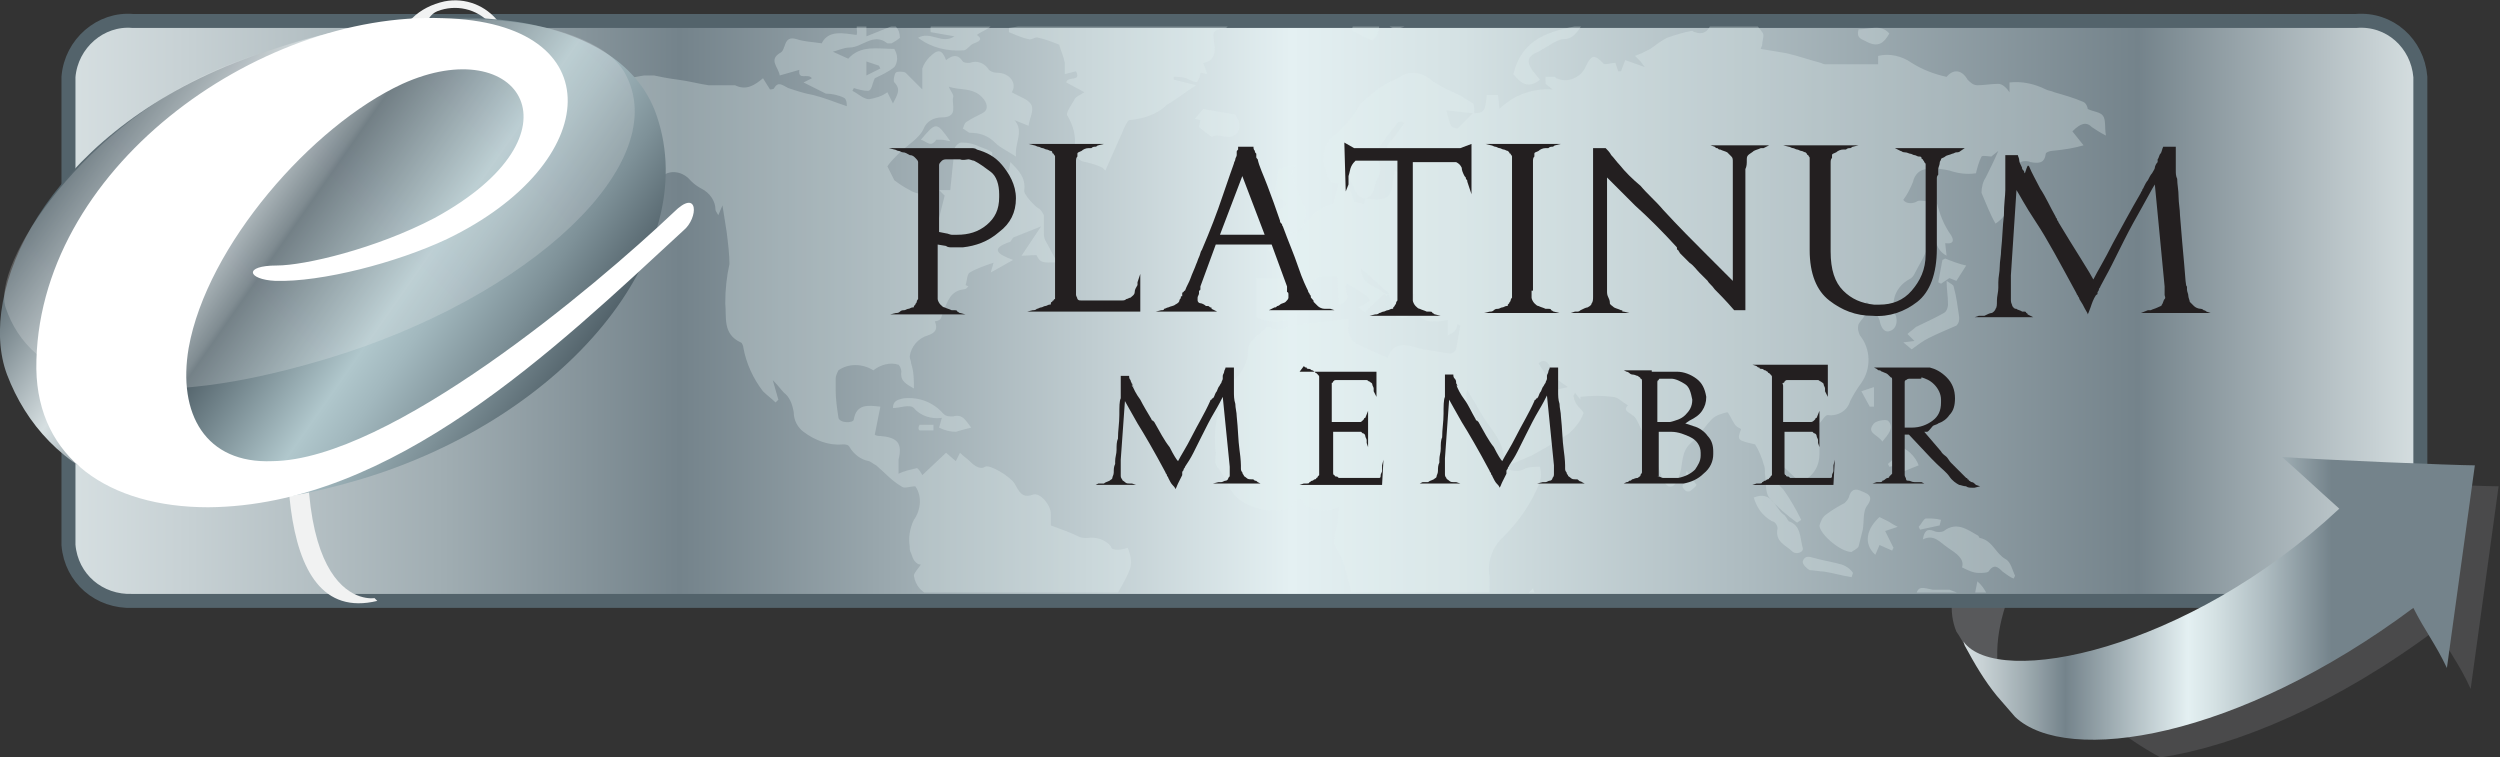 <?xml version="1.0" encoding="utf-8"?>
<!-- Generator: Adobe Illustrator 21.0.2, SVG Export Plug-In . SVG Version: 6.00 Build 0)  -->
<svg version="1.1" id="Layer_1" xmlns="http://www.w3.org/2000/svg" xmlns:xlink="http://www.w3.org/1999/xlink" x="0px" y="0px"
	 viewBox="0 0 178.9 54.2" style="enable-background:new 0 0 178.9 54.2;" xml:space="preserve">
<rect x="0" y="0" width="178.9" height="54.2" fill="#333333" stroke="none"/>
<style type="text/css">
	.st0{fill:#58595B;}
	.st1{fill:url(#SVGID_1_);stroke:#53636B;stroke-miterlimit:10;}
	.st2{clip-path:url(#SVGID_3_);}
	.st3{opacity:0.3;fill:#E4F0F2;enable-background:new    ;}
	.st4{enable-background:new    ;}
	.st5{fill:#231F20;}
	.st6{fill:#F1F2F2;}
	.st7{fill:url(#SVGID_4_);}
	.st8{opacity:0.2;fill:url(#SVGID_5_);enable-background:new    ;}
	.st9{fill:#FFFFFF;}
	.st10{opacity:0.2;fill:#A7A9AC;enable-background:new    ;}
	.st11{fill:url(#SVGID_6_);}
</style>
<title>PLATINUM-Member</title>
<g>
	<path class="st0" d="M167,22.1c-19.8,6.6-29.3,17.6-27,23.1l0.2,0.3c0.8,1.4,1.7,2.8,2.7,4.1l1.5,1.8
		C138.8,43.8,149.7,30.2,167,22.1"/>
</g>
<linearGradient id="SVGID_1_" gradientUnits="userSpaceOnUse" x1="5" y1="31.76" x2="173.34" y2="31.76" gradientTransform="matrix(1 0 0 -1 -0.14 54)">
	<stop  offset="0" style="stop-color:#D6DFE1"/>
	<stop  offset="5.000000e-02" style="stop-color:#C7D1D4"/>
	<stop  offset="0.16" style="stop-color:#A0ADB2"/>
	<stop  offset="0.26" style="stop-color:#74838B"/>
	<stop  offset="0.52" style="stop-color:#E4F0F2"/>
	<stop  offset="0.59" style="stop-color:#D5E2E4"/>
	<stop  offset="0.71" style="stop-color:#AEBCC1"/>
	<stop  offset="0.88" style="stop-color:#74838B"/>
	<stop  offset="1" style="stop-color:#D6DFE1"/>
</linearGradient>
<path class="st1" d="M173.2,39c-0.2,2.4-2.3,4.2-4.6,4H9.5c-2.4,0.1-4.4-1.6-4.6-4V5.5c0.2-2.4,2.3-4.2,4.6-4h159.1
	c2.4-0.2,4.4,1.6,4.6,4L173.2,39z"/>
<g>
	<defs>
		<path id="SVGID_2_" d="M79.7,39.3c-0.1,0-0.2-0.1-0.2-0.2c-0.4-0.5-1.1-0.7-1.7-0.6c-0.2,0-0.4,0-0.6-0.1c-0.6-0.3-1.2-0.5-2-0.8
			c0-0.2,0-0.5,0-0.8c0-0.7-0.8-1.6-1.3-1.4c-0.8,0.3-1-0.3-1.3-0.8s-1.8-1.4-2.1-1.2s-0.7,0-1-0.3s-0.5-0.4-0.8-0.7L68.4,33
			l-0.7-0.6L66,34c-0.1-0.2-0.3-0.5-0.4-0.5c-0.4,0.1-0.9,0.2-1.3,0.4c0-0.3,0-0.7,0-1c0.3-1.2-0.1-1.6-1.3-1.7
			c-0.1,0-0.3,0-0.4-0.1l0.4-2c-0.9-0.1-1.7-0.2-1.9,0.9c0,0.3-1,0.3-1.1-0.1c-0.1-0.7-0.2-1.3-0.2-2c0-0.3,0-0.5,0-0.8
			c0-0.2,0.1-0.4,0.2-0.6c0.7-0.5,1.7-0.5,2.5,0c0.5-0.4,1.2-0.6,1.8-0.4c0.1,0.1,0.2,0.3,0.2,0.5c-0.1,0.7,0.4,0.9,0.9,1.2
			c0-0.6,0-1.2-0.2-1.8c0-0.2-0.1-0.3-0.1-0.5c0.1-0.7,0.6-1.3,1.3-1.5c0.6-0.2,0.7-0.5,0.5-1c0.5-0.1,0.4-0.2,0.6-0.7
			c0.3-0.7,0.5-1.5,1.5-1.6c0.1,0,0.2-0.1,0.3-0.2l-0.2-0.1c0.1-0.3,0.1-0.8,0.3-0.9c0.5-0.3,1.1-0.5,1.7-0.7l-0.2,0.7l1.6-0.9
			c-1.1-0.4-1.7-0.8-0.2-1.3L72.5,17l2-0.8l-1.4,2.1c0.5,0,1.1-0.1,1.1,0c0.3,0.7,0.8,0.4,1.5,0.5c-0.4-0.6-0.6-1.1-0.9-1.6
			c-0.1-0.2-0.1-0.4-0.1-0.6c0-0.4,0-0.8,0-1.2c-0.1-0.2-0.2-0.4-0.4-0.5c-0.2-0.1-1.1-1-1-1.3c0.1-0.9-0.4-1.4-1-2l-0.1,0.6H71
			v-1.3c-0.3-0.2-0.6-0.3-0.9-0.4c-0.4-0.2-0.8-0.3-1.3-0.3c-0.2,0-0.5,0.3-0.5,0.5c-0.1,0.9-0.2,1.9-0.3,2.9h-0.8l0.4,0.4l-0.4,1.6
			c-0.2-0.4-0.4-0.7-0.4-1.2c-0.1-0.3-0.1-0.6-0.6-0.5c-0.4,0-0.8-0.1-1.1-0.3c-0.4-0.2-0.7-0.4-1.1-0.7l-0.5-1
			c0.2-0.3,0.5-0.6,0.8-0.9c0.6-0.6,1.5-1.1,1.8-1.8c0.2-0.5,0.7-0.8,1.3-0.8c1.2,0,0.7-0.9,0.8-1.4c0.1-0.2-0.2-0.5-0.3-0.8
			c0.8,0.3,1.8,0,2.5,0.9c0.3,0.4,0.3,0.8-0.1,1c-0.4,0.2-0.8,0.4-1.1,0.6c-0.2,0.1-0.2,0.3-0.3,0.5c0.2,0.1,0.4,0.3,0.5,0.3
			c0.7,0,1.3,0.2,1.8,0.7c0.4,0.4,0.9,0.6,1.5,1c-0.1-1,0.6-1.8-0.1-2.6L73.6,9c0.1-0.6,0.4-1.1,0.2-1.5s-0.9-0.6-1.4-0.9
			c0.4-0.6-0.1-1.4-1.1-1.4c-0.2,0-0.5-0.1-0.6-0.3c-0.3-0.4-0.8-0.6-1.3-0.4c-0.2,0-0.4,0-0.5-0.1c-0.4-0.6-0.8-0.4-1.2-0.1
			c-0.3-0.8-0.6-0.8-1.2-0.2c-0.2,0.2-0.4,0.5-0.5,0.8c0,0.5,0,1,0,1.5c-0.4-0.4-0.8-0.8-1.2-1.2c-0.2-0.1-0.6-0.1-0.7,0
			S63.9,5.8,64,5.9c0.5,0.5,0.2,0.9-0.1,1.5l-0.4-0.8c-0.4,0.3-0.8,0.4-1.3,0.5c-0.4,0-0.8-0.4-1.2-0.6l0.1-0.2
			c0.3,0.1,0.7,0.2,1,0.2s0.3-0.5,0.5-0.9C63,5.4,63.5,5.2,64,4.8c0.1-0.1,0.2-0.4,0.2-0.6c0-0.3-0.1-0.5-0.2-0.7
			c-1.2,0-2.4-0.3-3.3,0.7l-1.1-0.5c0.4-0.1,0.8-0.3,1.2-0.3c0.9,0,1.7-1.1,2.7-0.3c0.1,0,0.2,0,0.3,0C64,3,64.3,2.8,64.4,2.7
			c0-0.3-0.1-0.6-0.3-0.8c0-0.1-0.4,0-0.6,0.1c-0.5,0.2-1,0.4-1.5,0.6C62,2.3,62,2,62,1.8c-0.1-0.5-0.4-0.3-0.6-0.1s0,0.5-0.1,0.8
			c-0.9-0.1-2-0.4-2.5,0.6c-0.6-0.1-1.2-0.1-1.8-0.3c-1-0.3-0.7,0.8-1.2,1c-0.8,0.5-0.1,1,0,1.6L57.2,5c-0.1,0.8,0.6,0.2,0.9,0.6
			l-0.6,0.3l1.6,0.8c0.4,0,0.9,0.1,1.3,0.3c0.2,0.1,0.2,0.5,0.2,0.6c-0.9-0.3-1.6-0.6-2.4-0.8c-0.6-0.1-1.2-0.3-1.8-0.5
			c-0.4-0.2-0.7-0.5-1,0c0,0.1-0.3,0.1-0.3,0.1l-0.5-0.8c-0.6,0.5-1.2,0.9-2,0.5c-0.1,0-0.2,0-0.3,0c-0.5,0-1,0-1.6,0
			c-0.7-0.1-1.4-0.3-2.2-0.4s-1.2-0.2-1.7-0.3c-0.2,0-0.5,0-0.7,0c-0.6,0.1-1.2,0.2-1.7,0.4s-1,0.3-1.4,0.4v0.3l1.6,0.9
			c-0.3,0.1-0.6,0.4-0.8,0.3c-1.2-0.4-1.9,0.6-2.8,0.6l1.3,1.3h1.8c-0.2,0.2-0.4,0.4-0.7,0.5c-0.7,0.2-1.4,0.3-2.1,0.6
			c-0.5,0.3-0.8,0.9-0.6,1.4l0.6,1l0.9,0.8l1.3-0.3l0.2,0.4c-0.8,0.7-1.6,1.4-2.4,2.1c-0.4,0.3-0.9,0.6-1.3,1l0.1,0.2
			c0.4,0,0.9-0.1,1.3-0.2c0.6-0.2,1.1-0.5,1.6-0.9c0.9-0.8,1.7-1.6,2.6-2.5l0.2,0.2L45,14.8l0.1,0.2c0.8-0.2,1.5-0.6,2.2-1
			c0.3-0.2,0.1-0.9,0.1-1.4c0.6-0.5,1.5-0.3,2,0.3c0,0,0.1,0.1,0.1,0.1c0.2,0.2,0.5,0.4,0.7,0.5c0.6,0.3,1,0.9,1,1.5
			c0,0.1,0.1,0.2,0.2,0.4l0.3-0.7c0.1,0.6,0.2,1.3,0.3,1.9c0.1,0.8,0.2,1.6,0.2,2.3c-0.2,0.9-0.3,1.8-0.3,2.8c0.1,1-0.2,2.2,1.1,2.8
			c0.1,0,0.2,0.3,0.2,0.4c0.2,1.1,0.7,2.2,1.4,3.1c0.3,0.3,0.6,0.5,0.9,0.8l0.2-0.2l-0.4-1.4c0.4,0.4,0.6,0.7,0.8,0.9
			c0.4,0.3,0.6,0.8,0.7,1.4c0,0.6,0.3,1.1,0.7,1.4c0.8,0.6,1.8,1,2.8,0.9c0.2,0,0.4,0,0.5,0.2c0.3,0.5,0.8,0.9,1.4,1
			c0.2,0.1,0.3,0.2,0.5,0.3c0.6,0.5,1.1,1.1,1.8,1.5c0.2,0.2,0.6,0,1,0c0.5,0.7,0.4,1.7-0.1,2.4c-0.3,0.6-0.4,1.3-0.3,1.9
			c0,0.2,0,0.3,0.1,0.5c0.1,0.2,0.1,0.4,0.3,0.6c0.1,0.1,0.2,0.2,0.4,0.2c-0.2,0.3-0.5,0.6-0.5,0.8c0.1,0.7,0.6,1.3,1.3,1.4
			c0,0.3-0.2,0.5-0.1,0.7c0.3,0.5,0.7,0.9,1.1,1.2c0.5,0.3,0.9,0.8,1,1.4c0,0.5,0,1,0,1.4c0,0.7,0.1,1.5,0.2,2.2
			c0.1,0.2,0.1,0.5,0,0.7c-0.4,0.8-0.6,1.7-0.6,2.6c-0.1,0.6,0.1,0.7,0.8,0.5l-0.6,0.9c-0.1,0.2-0.3,0.3-0.3,0.5
			c0.1,0.8,0.1,1.5,0.3,2.3c0.1,1.2,0.5,2.4,1.1,3.4c0.6,0.7,1.7,0.9,2.5,0.4l-0.5-0.3c-0.7-0.3-1-1.1-0.6-1.8
			c0.1-0.2,0.2-0.3,0.3-0.4c0.7-0.5,0.6-1,0.1-1.5c0.6-1.3,0.7-1.6,0.1-2.2c0.8,0.1,0.9-0.4,0.9-0.8c0.6-0.2,1.2-0.3,1.5-0.7
			s0.1-0.9,0.1-1.4c0.7,0.1,1.4-0.2,1.6-0.9c0.4-0.6,0.7-1.2,1-1.9c0.2-0.9,0.6-1.5,1.5-1.8c0.2-0.1,0.6-0.2,0.7-0.4
			c0.2-0.7,0.3-1.4,0.4-2.1c0.1-0.5,0.2-0.9,0.4-1.4c0.4-0.9,1-1.7,1.3-2.6c0.1-0.5,0-0.9-0.2-1.4C80.4,39.3,80,39.4,79.7,39.3z
			 M62,4.4l0.9,0.3L63,4.9l-1,0.5L62,4.4z M84,5.7V5.5c0.3,0,0.6,0,0.9,0.1c0.8,0.4,0.8,0.4,1-0.3V5.2l0.5,0.1l-0.3-0.8
			c0.8-0.1,0.9-0.8,0.8-1.3c-0.1-1-0.2-1,0.8-1.2c0.1,0,0.1-0.1,0.3-0.2L87,1.2c0.2-0.2,0.6-0.5,0.6-0.7c-0.1-0.7,0.5-0.8,0.9-0.9
			c0.2-0.1,0.4,0,0.7,0s0.2-0.2,0.4-0.3c-0.1-0.1-0.1-0.2-0.2-0.3c-0.3-0.2-0.5-0.3-0.8-0.4c-0.2-0.1-0.5-0.1-0.7-0.1
			c-0.4,0.1-0.8,0.2-1.1,0.3l-0.1-0.2l1.6-0.8c-0.3-0.2-0.5-0.5-0.7-0.5C86.8-2.9,86.2-3,85.5-3c-1.7,0-3.3,0.1-4.9,0.2
			c-0.4,0-0.8,0.2-0.6,0.8C80-1.8,80-1.6,80.1-1.4c-2.3-0.6-4.3,0.1-6.2,1.2l0.5,0.3l-0.1,0.2l-2.5,0.8v0.3l2.3,0.1v0.2L72.2,2v0.3
			c0.5,0.2,0.9,0.4,1.4,0.5c0.2,0.1,0.5-0.2,0.7-0.1c0.5,0.1,1,0.3,1.5,0.5c0.1,0.4,0.3,0.8,0.4,1.3c0,0.3,0,0.5,0,0.8L77,5.1
			c0.4,0.8-0.6,0.3-0.7,0.8l1.3,0.7c-0.3,0.2-0.6,0.3-0.7,0.5c-0.2,0.4-0.7,1-0.5,1.2c0.4,0.7,0.6,1.4,0.5,2.2c0,0.5,0.1,1,0.8,1.1
			c0.4,0.1,0.8,0.2,1.2,0.4l0.2,0.2c0.4-0.9,0.8-1.8,1.2-2.7c0.1-0.3,0.4-0.9,0.5-0.9c1-0.1,2-0.4,2.7-1.1c0.7-0.4,1.3-0.9,2.1-1.4
			L84,5.7z M86.3-1.9c-0.6,1.1-1.5,0.1-2.2,0.5v-0.3L86.3-1.9z M144.5,48c0.3,0.9,0.2,1.8-0.2,2.6c-0.7,1.1-1.2,2.3-2.4,3
			c-0.1,0-0.1,0.1-0.2,0.1c-1,0.1-1.9-0.1-2.8-0.6l0.1-0.9c-0.7,0.1-1.3-0.3-1.6-1c-0.2-0.2-0.4-0.4-0.7-0.4
			c-0.8-0.1-1.5,0.1-2.1,0.6c-0.1,0.1-0.4,0.1-0.6,0.2c-0.4,0.2-0.9,0.3-1.3,0.4c-0.3,0.1-0.7,0-1-0.1c-0.2-0.1-0.2-0.5-0.2-0.8
			c-0.1-0.5-0.1-1-0.1-1.5c-0.1-0.7-0.2-1.5-0.3-2.2c0-0.1,0.3-0.4,0.4-0.4c0.7,0,1-0.4,1.1-1.1c0.1-0.4,0.3-0.9,0.9-0.4
			c0.2-0.9,0.4-1,1.3-1c0.2,0,0.4-0.2,0.5-0.4c0-0.6,0.5-1.1,1.1-1.1c0,0,0.1,0,0.1,0c0.2,0,0.5-0.2,0.6-0.3
			c0.1-0.9,0.6-0.6,1.2-0.5c0.4,0,0.8,0,1.2,0c0.3,0.1,0.5,0.2,0.8,0.3c-0.9,0.7-0.9,0.7-0.1,1.2c0.3,0.2,0.6,0.3,0.8,0.4
			c0.1-0.4,0.2-0.7,0.3-1.1c0-0.5,0.1-0.9,0.2-1.4c0.8,0.7,0.9,1.6,1.3,2.4c0.4,0.9,0.7,1.8,1,2.7h0.5
			C144.3,47.2,144.4,47.6,144.5,48z M65.6,0c-0.3-0.6,0.3-0.8,0.5-1.1c0-0.1,0.5-0.1,0.7,0c0.3,0.2,0.6,0.5,0.9,0.8l0.2-0.1
			c-0.2-0.2-0.4-0.4-0.5-0.6c-0.3-0.4-0.2-0.8,0.3-0.8c1.5-0.3,3-0.4,4.6-0.3c0.9,0,1.8,0,2.7-0.1c0.3,0,0.7,0.1,1,0.2
			c-0.3,0.6-0.3,0.6-1.9,0.8c0.2,1-0.7,1-1.2,1.3c-0.7,0.3-1.5,0.5-1.8,1.5c-0.1,0.4-0.8,0.6-1.2,0.9c0.3,0.2,0.4,0.4-0.2,0.6
			c-0.3,0.1-0.4,0.4-0.7,0.5c-1.2,0.1-2.4-0.2-3.3-0.9c0.9-0.5,1.7,0.5,2.6-0.1l-1.7-0.3c-0.1-0.6,0.2-0.8,1.1-0.8L67.1,1l1.1-0.8
			c-0.8-0.1-1.2,0.3-1.5,1L66.1,1C65.9,0.7,65.7,0.3,65.6,0z M140.4,40.6c0.2-0.6-0.4-1-1-1.4s-1-1-1.8-0.6c0.1-0.6,0.3-0.8,0.8-0.6
			c0.2,0.1,0.5,0.1,0.7,0c0.9-0.7,1.7-0.1,2.4,0.3c0.1,0,0.1,0.2,0.2,0.2c0.9,0.2,1.1,1.1,1.8,1.5c0.4,0.2,0.5,0.8,0.7,1.2l-0.1,0.2
			c-0.3-0.1-0.5-0.3-0.8-0.5c-0.3-0.3-0.6-0.6-1,0c-0.1,0.1-0.5,0.1-0.7,0.1C141.2,41,140.8,40.8,140.4,40.6L140.4,40.6z M95.3-0.3
			c0-0.1,0.4-0.5,0.5-0.5c0.4,0.2,0.9,0.4,1.3,0.6v-0.6C97.6-0.8,98-1,98-0.3c0,0.1,0.3,0.3,0.5,0.4c0.6,0.1,1.2,0.5,1.6,1
			c0.2,0.3,0.3,0.5,0.4,0.8c-0.9,0.4-1.3-0.1-1.7-0.8c-0.1,0.3-0.1,0.5-0.1,0.7c0,0.3-0.1,0.5-0.2,0.8c-0.1,0.1-0.3,0.3-0.3,0.3
			c-0.5-0.2-0.9-0.4-1.4-0.7c-0.1,0,0-0.4,0.1-0.5c0.2-0.2,0.3-0.4,0.5-0.6l-0.1-0.2L96,1.4V0.8C95.8,0.5,95.5,0.1,95.3-0.3z
			 M133.1,35.1c0.4,0.2,1.1,0.3,0.5,1.1c-0.3,0.4-0.2,1.1-0.3,1.7c-0.1,0.4-0.2,0.8-0.3,1.2c-0.1,0.2-0.4,0.3-0.5,0.4
			c-0.8,0-2.3-1.3-2.3-1.9c0.1-0.3,0.2-0.6,0.5-0.8c0.4-0.3,0.9-0.6,1.3-0.8c0.1-0.1,0.2-0.2,0.3-0.4
			C132.4,35.2,132.6,34.9,133.1,35.1L133.1,35.1z M109.7,42.1c0.8,2.1-0.1,3.8-0.5,5.6c-0.1,0.6-0.7,0.6-1.2,0.5
			c-0.2,0-0.4-0.5-0.6-0.7s0-0.3,0-0.5c0-0.8,0.5-1.5,0.3-2.3c-0.1-0.2,0.3-0.6,0.5-0.7c0.5-0.2,0.9-0.8,1-1.3
			C109.3,42.5,109.5,42.3,109.7,42.1L109.7,42.1z M93.5,15.2l-0.4,1.4l-2.3,0.1v-0.1l0.6-0.4c-0.3-0.5-0.4-1,0.3-1.3
			c0.4-0.2,0.5-0.4,0-0.6c-0.4-0.2-0.6-0.6-0.4-1c0,0,0,0,0,0c0.1-0.3,0.1-0.7,0.2-1.2l1.2-0.3l-0.3,0.7L93.5,15.2z M136.2,24.5
			l0.8-0.1l-0.5-0.5c0.2-0.2,0.4-0.3,0.6-0.5c0.6-0.3,1.3-0.6,2-1c0.2-0.1,0.3-0.4,0.3-0.6c0-0.6-0.1-1.1-0.1-1.7
			c0.3,0.2,0.5,0.3,0.5,0.4c0.2,0.7,0.3,1.5,0.4,2.2c0,0.2,0,0.4-0.2,0.6c-0.7,0.3-1.4,0.6-2,0.9c-0.4,0.2-0.8,0.5-1.2,0.8
			L136.2,24.5z M129,39.2c0.1,0.3-0.4,0.5-0.7,0.3c-0.5-0.5-1.3-0.7-1.1-1.7c0-0.2-0.2-0.5-0.4-0.5c-0.7-0.4-1.1-1-1.3-1.7
			c1.3-0.5,1.5,0.7,2.1,1.2c0.2,0.1,0.3,0.4,0.4,0.5C128.9,37.6,128.8,38.5,129,39.2L129,39.2z M108.3,5.3c0.6-2.5,2.5-3.1,4.9-3.5
			c-0.4,0.6-0.7,1-1.3,1c-0.3,0-0.6,0.2-0.8,0.3c-0.3,0.2-0.7,0.4-1,0.6c-0.8,0.3-0.9,0.7-0.4,1.4c0.2,0.2,0.3,0.4,0.5,0.6
			C109.5,6.3,108.9,6.1,108.3,5.3z M87.2,9.7c-0.2,0-0.3,0-0.5,0.1l-0.9-0.7l0.1-0.5l-0.4-0.1l0.6-0.7l2.3,0.4l0.2,0.4
			c0.2,0.4,0.1,0.9-0.3,1.1c-0.2,0.1-0.3,0.1-0.5,0.1C87.6,9.8,87.4,9.7,87.2,9.7z M67.2,30.6l0.2-0.7c-0.7,0.1-1.5-0.1-2-0.7
			c-0.3-0.3-1,0-1.5,0c0-0.5,0.3-0.6,0.8-0.7c1.1-0.1,2.1,0.3,2.8,1.1c0.2,0.2,0.4,0.2,0.7,0.2c0.7-0.2,0.9,0.3,1.3,0.8
			c-0.4,0.1-0.8,0.2-1.1,0.3C68,30.9,67.6,30.8,67.2,30.6L67.2,30.6z M150,53.7c0.2,0.4,0.5,0.7,0.5,1s-0.4,0.5-0.6,0.7
			c-0.4,0.4-0.8,0.8-1.2,1.2c-0.2,0.3-0.4,0.6-0.9,0.4c-0.2-0.1-0.5,0-0.8,0c0.2-0.6,0.6-1.2,1.2-1.6C148.9,55,149.5,54.4,150,53.7
			L150,53.7z M98.5-1.1c0.6-0.1,1.3-0.1,1.9-0.1c0.6,0.1,1.2,0.3,1.8,0.5c-0.2,0.6-1,0.9-2,0.8S98.5-0.7,98.5-1.1z M152.7,52.2
			c-0.9,0.5-0.9,1.8-1.9,2.2c0.2-0.5,0.3-1-0.3-1l0.6-2.1c0.2,0.3,0.4,0.7,0.7,0.8S152.4,52.1,152.7,52.2z M135.8,37.7l-0.9,0.3
			l0.6,1.2l-0.1,0.2l-0.9-0.4l-0.3,0.7c-0.9-0.8-0.6-1.9,0.3-2.7c0.2,0.1,0.4,0.2,0.6,0.3S135.4,37.5,135.8,37.7z M132.5,41.3
			c-0.7-0.1-1.3-0.3-2-0.4c-0.3,0-0.7-0.1-1-0.1c-0.2-0.1-0.5-0.4-0.5-0.6c0.1-0.4,0.4-0.4,0.7-0.3c0.7,0.2,1.4,0.3,2.1,0.5
			c0.3,0.1,0.6,0.3,0.8,0.6L132.5,41.3z M119,0.5l-0.2-0.1c0.1-0.2,0.2-0.6,0.3-0.7c0.9-0.4,1.9-0.1,2.4,0.6
			C120.7,0.9,119.8,0.3,119,0.5z M139.5,19.9l-0.6,0.4l-0.2-0.1c0.1-0.5,0.2-1.1,0.3-1.6c0,0,0.2-0.1,0.2-0.1c0.5,0.2,1,0.4,1.5,0.5
			l-0.7,1.1L139.5,19.9z M135.9,32c0.5,0,1.2,0.7,1.4,1.3l-1.5,0.6v-0.6l-0.6,0.1l-0.1-0.2l0.8-0.7L135.9,32z M133,2.1
			c0.8,0,1.6-0.4,2.2,0.3c-0.4,0.7-0.8,1-1.6,0.6C133.3,2.8,132.8,2.8,133,2.1L133,2.1z M89.6,15.3c-0.1-0.8,0.4-1.2,1.3-1.1
			c0,0.4,0.1,0.8,0,1c-0.2,0.3-0.5,0.4-0.9,0.5C89.9,15.7,89.6,15.4,89.6,15.3z M141.5,55c-0.2,0.2-0.4,0.4-0.7,0.5
			c-0.1,0-0.4-0.3-0.5-0.4c-0.2-0.3-0.3-0.5-0.5-0.8h1.7C141.5,54.5,141.6,54.8,141.5,55z M68,10.1c-0.2,0-0.4-0.1-0.6-0.1
			S67,10,67,10c-0.4,0.6-0.7,0.1-1.1,0C67,8.7,67,8.7,68,10.1z M135.1,30.1c0.5,0.5,0,1-0.4,1.5c-0.3-0.5-1.2-0.6-0.6-1.3
			C134.3,30.1,134.9,30,135.1,30.1L135.1,30.1z M138.8,37.6l-1.4,0.3l-0.1-0.2c0.2-0.2,0.3-0.5,0.5-0.6c0.4,0,0.7,0,1.1,0.1
			L138.8,37.6z M133.2,28l0.9-0.3v1.4h-0.3L133.2,28z M149.1,10.4l-0.8-1c0.6-0.6,1-0.7,1.4-0.3c0.3,0.2,0.6,0.4,1,0.6
			c-0.1-0.6,0-1.1-0.2-1.4s-0.7-0.3-1.1-0.5c0-0.1-0.1-0.4-0.3-0.5c-0.7-0.3-1.4-0.5-2.1-0.7c-0.2-0.1-0.4-0.1-0.6-0.2
			c-0.8-0.4-1.7-0.6-2.6-0.5v0.7C143.6,6.3,143.3,6,143,6c-0.5,0-1,0.1-1.5,0.1c-0.3,0-0.5-0.2-0.7-0.4c-0.4-0.7-1-0.8-1.5-0.2
			c-0.9-0.2-1.7-0.5-2.5-1c-0.7-0.5-1.6-0.7-2.4-0.5v0.6h-3.7c-0.1,0-0.2,0-0.4-0.1c-0.8-0.2-1.6-0.5-2.5-0.7
			c-0.6-0.1-1.2-0.2-1.8-0.3c0-0.1,0.1-0.2,0.1-0.3c0-0.3,0.2-0.7,0-0.9c-0.3-0.4-0.5-0.8-1.2-0.6c-0.5,0.1-1,0-1.4-0.2
			c-0.8-0.5-0.8-0.5-1.1,0.3c-0.2,0.5-0.6,0.7-1.1,0.5c-0.1,0-0.2-0.1-0.2-0.1c-0.6,0.1-1.2,0.3-1.8,0.5c-0.4,0.2-0.8,0.5-1.2,0.8
			c-0.2,0.1-0.4,0.2-0.6,0.3l-0.5,0.2l0.4,0.4l0.3,0.4l-1.4-0.5l-0.3,0.8h-0.2l-0.2-0.6c-0.4,0-0.8,0.2-0.9,0
			c-0.6-0.6-0.8-0.6-1.2,0.2c-0.3,0.8-1.3,1.3-2.1,0.9c0,0-0.1,0-0.1-0.1c-0.2,0-0.5,0-0.7,0V6l0.5,0.4c-1.4-0.1-2.8,0.4-3.8,1.4
			l-0.1-1h-0.8c-0.1,1.1-0.2,1.3-0.9,1.3c0-0.3,0-0.6-0.1-0.7c-0.5-0.3-0.9-0.6-1.4-0.8c-0.5-0.2-1-0.5-1.5-0.8
			c-0.6-0.6-1.6-0.8-2.3-0.3c-0.3,0.2-0.7,0.3-1,0.5c-0.7,0.4-1.3,0.9-1.9,1.5c-0.4,0.8-1,1.4-1.6,2c-0.8,0.5-1.2,1.5-0.9,2.4
			c0.2,0.7,0.2,1.3,1,1.2l-0.4,1.5c-0.2,0-0.4,0.1-0.6,0.2c-0.3,0.1-0.5,0.3-0.8,0.5c-0.4,0.4-0.7,0.8-1.1,1.2l0,0l-2.2,1.4
			c0.2,0.1,0.4,0.2,0.7,0.2c0.6,0,0.8,0.5,1,0.9c0.2,0.3,0,0.6-0.2,0.8c-0.1,0-0.1,0.1-0.2,0.1h-2.1v2.8c0.4,0.2,0.8,0.3,1.2,0.3
			c0.5,0,1.1,0,1.5-0.3c0.4-0.3,0.6-0.7,0.6-1.2c0-0.8,0.6-1.1,1-1.6c0.1-0.1,0.2-0.1,0.4-0.1c0.4,0,0.8,0,1.1,0l0.1,2
			c1.2-0.3,0.2-1.1,0.6-1.5c0.5,0.3,0.9,0.5,1.3,0.8c0.1,0.1,0.3,0.3,0.3,0.4s-0.3,0.2-0.4,0.3c-0.1,0.1-0.3,0.1-0.4,0.2l0.7,0.5
			l-0.2-0.2l1.4-1.3l0.3,0.1l0.5,1.6c0.9,0.1,1,0.1,0.9-0.8c0-0.2,0-0.3,0-0.5c0.1-0.2,0.3-0.3,0.4-0.4c-0.1,2,0.9,2.2,2.4,1.9V24
			c0.2-0.1,0.4-0.2,0.5-0.3c0.1-0.2,0.2-0.3,0.2-0.5l0.2,0.1c-0.1,0.6-0.2,1.1-0.3,1.7c-0.1,0.2-0.3,0.3-0.5,0.3
			c-0.6-0.1-1.2-0.2-1.8-0.3c-1-0.2-2.1-0.8-2.6,0.6c-0.7-0.3-1.4-0.6-2-0.9c-0.6-0.2-0.9-0.8-0.8-1.4c0-0.2,0-0.3,0-0.5
			c-1.4,0.2-2.8,0.3-4.1,0.5c-0.5,0.1-1,0.5-1.5,0.1c-0.1,0-0.2,0-0.3,0c-0.4,0.6-1.3,0.8-1.3,1.8c0,0.7-0.4,1.4-0.9,1.9
			c-0.3,0.2-0.5,0.4-0.6,0.7c-0.7,1.4-1,3-0.8,4.6c0,0.3-0.1,0.8,0.1,1c0.7,0.8,0.8,1.9,1.8,2.5c1,0.6,2.2,0.8,3.3,0.5
			c0.1,0,0.2-0.1,0.2-0.2c0.3-0.3,0.6-1,1,0c0,0.1,0.2,0,0.3,0.1c0.6,0.3,1.4,0.3,2.1,0c0,0.7-0.1,1.3-0.3,2c0,0.2-0.1,0.5,0,0.7
			c0.5,0.8,0.8,1.7,1,2.6c0.4,1.2,0.4,2.5,0,3.7c-0.2,0.4-0.1,0.9,0.3,1.2c0.3,0.3,0.5,0.7,0.6,1.1c0.2,1.5,0.6,2.9,1.2,4.3
			c0.2,0.5,0.4,0.9,1.1,0.5c0.4-0.3,0.9-0.5,1.4-0.6c1.6-0.3,1.9-1.7,2.7-2.7c0.2-0.3,0.2-0.9,0.5-1c0.6-0.2,0.6-0.7,0.6-1.1
			c0-0.8,0.4-1.6,1.1-2c0.2-0.1,0.4-0.3,0.4-0.5c0.2-1,0.2-2.1,0.2-3.2c-0.2-1.1,0.2-2.2,1-2.9c1.1-1.1,2-2.4,2.6-3.9
			c0.1-0.4,0.1-0.7,0-1.1c-0.3,0-0.7,0-1,0.1c-0.6,0.4-1.5,0.2-1.8-0.5c0-0.1-0.1-0.1-0.1-0.2c-0.1-0.3-0.3-0.5-0.5-0.7
			c-0.6-0.5-0.9-1.2-1.1-2c-0.1-0.2-0.2-0.5-0.3-0.7c-0.4-0.4-0.6-1-0.4-1.5l1,1.7c0.5,0.9,1.4,1.7,1.6,2.9c0,0.3,0.4,0.5,0.6,0.7
			c0.5-0.2,0.9-0.4,1.4-0.6c0.9-0.5,1.8-1,2.7-1.6c0.4-0.4,0.8-0.8,1-1.4c0.1-0.1-0.3-0.4-0.5-0.7c-0.1-0.2-0.2-0.4-0.2-0.6
			c0,0,0.1-0.1,0.1-0.2l0.4,0.5v-0.2c0.8-0.1,1.6-0.1,2.3,0c0.4,0,0.7,0.4,1.1,0.6c-0.4,0.4,0.1,0.5,0.3,0.7
			c0.2,0.1,0.3,0.3,0.4,0.5c0.5,1,0.9,2,1.4,3c0.1,0.3,0.2,0.6,0.3,0.9s0.3,0.6,0.5,0.7c0.4,0.1,0.5-0.2,0.7-0.6
			c0.4-0.8,0.1-1.8,0.9-2.5c0.6-0.5,1-1.2,1.5-1.7c0.3-0.3,0.7-0.4,1.1-0.5c0.1,0,0.3,0.5,0.5,0.8c0.1,0.2,0.3,0.3,0.5,0.4
			c-0.3,0.8-0.3,0.8,1,1.1c0.3,0.5,0.5,1,0.6,1.4c0.1,0.2,0.1,0.4,0.1,0.7c0.1,0.6,0,1.3,0.3,1.7c0.6,0.7,1.3,1.3,2,1.8l0.3-0.2
			c-0.4-0.8-0.8-1.5-1.3-2.2c-0.6-0.5-0.8-1.3-0.4-2l1.6,1.5c0.9-0.3,1.4-1.1,1.4-2c0-0.4,0-0.8,0-1.2l0,0v-1
			c0.2-0.2,0.4-0.6,0.6-0.6c0.7,0.1,1.4-0.3,1.6-1c0.2-0.4,0.5-0.9,0.8-1.3c0.7-1,0.7-2.4-0.1-3.4c-0.1-0.2-0.2-0.5-0.1-0.8
			c0.2-0.4,0.8-0.7,0.3-1.3c0.1-0.1,0.2-0.2,0.3-0.3c0.4,0.4,0.7,0.8,0.9,1.3c0.1,0.5,0.3,0.9,0.7,0.8s0.6-0.5,0.5-1
			c0-0.1-0.1-0.2-0.1-0.3c-0.3-0.9,0.1-1.9,1-2.4c0.2-0.1,0.3-0.2,0.4-0.4c0.5-1,1.3-2,1-3.3c0-0.2,0-0.3,0-0.5l0.2,0
			c0.4,0.7,0,1.9,1.1,2.5l-0.1-0.9c0.7,0.1,0.6-0.3,0.4-0.6c-0.5-0.7-0.8-1.5-1-2.3c0-0.2-0.1-0.4-0.2-0.5l-0.4,0.4
			c-0.4,0-0.6-0.1-0.8,0c-0.3,0.2-0.8,0.2-1-0.1c0,0,0,0,0,0c0.3-0.4,0.5-0.8,0.7-1.3c0.1-0.5,0.5-0.9,1-0.9c0.6-0.1,1.1,0,1.6,0.1
			c0.6,0.2,1.2,0.3,1.9,0.2c0.1-0.4,0.2-0.8,0.4-1.2c0.1-0.1,0.5,0,0.7,0l0.5-0.4c-0.3,0.7-0.6,1.3-0.9,1.9
			c-0.2,0.3-0.3,0.7-0.3,1.1c0.3,0.7,0.6,1.5,1,2.2c1.1-0.7,1.2-1.9,1.6-2.8c-0.2-0.3-0.5-0.6-0.4-0.9s0.4-0.5,0.6-0.7
			c0.2-0.1,0.5-0.1,0.7,0c0.6,0.1,1,0.1,1.1-0.6c0-0.1,0.3-0.2,0.4-0.2C147.8,10.7,148.4,10.6,149.1,10.4L149.1,10.4z M96.9,14.4
			c-0.2-0.5-0.4-1.1-0.5-1.7c0.6,0.4,0.4,1.4,1.3,1.5c0,0.1-0.1,0.3-0.1,0.4C97.3,14.5,96.9,14.5,96.9,14.4L96.9,14.4z M99.2,21.2
			c-0.4-0.8-1.8-0.6-1.8-2l2,1.8L99.2,21.2z M99.8,11.2c0.8,0.3,0.8,0.8,0.7,1.4l-0.7-0.4c0,0.3-0.1,0.4-0.1,0.5
			c-0.1,1.5-0.4,1.7-2,1.5c0.7-0.2,0.6-0.8,0.8-1.3c0.3-0.4,0.4-1,0.1-1.4c-0.1-0.4,0-0.8,0.2-1.1c0.4-0.6,0.8-1.1,1.2-1.6
			c0.1-0.1,0.2-0.1,0.3-0.1l0.2,0.1c-0.3,0.4-0.6,0.9-1,1.3S99.2,11,99.8,11.2L99.8,11.2z M104.9,8.6l-0.6,0.6
			c-0.5-0.1-0.5-0.1-0.8-1.3l1.9,0.2L104.9,8.6z M111.3,27.9l-1.2-1.9c0.3-0.3,0.6-0.2,0.8,0.2c0.1,0.3,0.3,0.6,0.4,0.8
			c0.3,0.3,0.6,0.5,0.9,0.7L111.3,27.9z M109.5-0.2c0,0,0-0.3,0.1-0.4c0.4-0.5,0.9-0.5,1.2,0.1c-0.3,0.1-0.6,0.3-0.8,0.4
			C109.7,0,109.6-0.1,109.5-0.2z M120.7,33.7l0.7,1c-0.1,0.2-0.3,0.3-0.4,0.4c-0.1,0.1-0.3,0.1-0.4,0c-0.1-0.1-0.2-0.2-0.2-0.3
			C120.5,34.4,120.6,34.1,120.7,33.7z M65.8,30.4h1v0.4c-0.3,0-0.7,0-1,0C65.7,30.7,65.7,30.6,65.8,30.4z"/>
	</defs>
	<clipPath id="SVGID_3_">
		<use xlink:href="#SVGID_2_"  style="overflow:visible;"/>
	</clipPath>
	<g class="st2">
		<path class="st3" d="M168.2,38.5c-0.2,2.3-2.2,4.1-4.5,3.9H9.3C7,42.6,5,40.9,4.9,38.5V5.9C5,3.5,7,1.8,9.3,1.9h154.3
			c2.3-0.1,4.3,1.6,4.5,3.9L168.2,38.5z"/>
	</g>
</g>
<g class="st4">
	<path class="st5" d="M72.7,14.2C72.7,14.2,72.7,14.2,72.7,14.2C72.7,14.3,72.7,14.3,72.7,14.2C72.7,14.3,72.7,14.3,72.7,14.2
		c0,1-0.4,1.8-1.2,2.4c-0.8,0.7-1.7,1-2.6,1.1c-0.1,0-0.1,0-0.2,0s-0.1,0-0.2,0c-0.1,0-0.3,0-0.4,0c-0.1,0-0.3,0-0.4-0.1l-0.6-0.1
		v3.4c0,0.2,0,0.3,0,0.5c0,0.1,0.1,0.3,0.2,0.4c0.1,0.1,0.2,0.2,0.3,0.2c0.2,0.1,0.3,0.1,0.5,0.2c0,0,0.1,0,0.1,0c0,0,0.1,0,0.1,0
		c0.1,0,0.2,0,0.2,0.1c0.1,0,0.1,0.1,0.2,0.1l0.4,0.1h-5.4l0.4-0.1c0.1,0,0.2,0,0.3-0.1s0.2-0.1,0.3-0.1c0.1,0,0.2-0.1,0.3-0.1
		c0.1,0,0.2-0.1,0.3-0.1c0.1,0,0.1,0,0.1-0.1c0,0,0.1-0.1,0.1-0.1c0-0.1,0.1-0.1,0.1-0.2c0,0,0-0.1,0.1-0.2c0-0.1,0-0.1,0-0.2
		s0-0.1,0-0.1c0,0,0-0.1,0-0.1c0,0,0-0.1,0-0.1c0,0,0-0.1,0-0.1c0,0,0,0,0-0.1v-8.7c0-0.1,0-0.3,0-0.4c0-0.1-0.1-0.2-0.2-0.3
		c-0.1-0.1-0.2-0.2-0.4-0.2c-0.2-0.1-0.3-0.2-0.5-0.2c-0.1,0-0.2-0.1-0.3-0.1c-0.1,0-0.2-0.1-0.3-0.1l-0.4-0.1h2.9
		c0.2,0,0.3,0,0.5,0c0.1,0,0.3,0,0.4,0c0,0,0.1,0,0.1,0s0,0,0.1,0c0.1,0,0.2,0,0.4,0c0.1,0,0.2,0,0.4,0c0.1,0,0.2,0,0.3,0
		c0.1,0,0.2,0,0.4,0c0.1,0,0.2,0,0.4,0c0.1,0,0.3,0,0.4,0.1c0.7,0.2,1.3,0.5,1.8,1.1S72.7,13.2,72.7,14.2L72.7,14.2z M68.7,11.4
		c0,0-0.1,0-0.1,0c-0.1,0-0.1,0-0.2,0s-0.1,0-0.2,0c-0.2,0-0.4,0-0.5,0c-0.2,0-0.3,0.1-0.3,0.1c-0.1,0.1-0.2,0.2-0.2,0.3
		s0,0.2,0,0.3c0,0,0,0,0,0c0,0,0,0,0,0v4.5l0.5,0.1c0.1,0,0.3,0.1,0.4,0.1s0.2,0,0.4,0c0.8,0,1.5-0.2,2.1-0.7c0.6-0.5,0.9-1.1,0.9-2
		c0,0,0-0.1,0-0.1c0,0,0-0.1,0-0.1c0-0.7-0.2-1.3-0.6-1.6s-0.8-0.6-1.2-0.8c-0.1,0-0.3-0.1-0.4-0.1S68.9,11.5,68.7,11.4
		C68.8,11.4,68.7,11.4,68.7,11.4z"/>
	<path class="st5" d="M77,20.8c0,0.1,0,0.2,0,0.3c0,0.1,0.1,0.2,0.1,0.3c0.1,0.1,0.1,0.1,0.3,0.1c0.1,0,0.2,0,0.3,0c0,0,0.1,0,0.1,0
		c0,0,0,0,0.1,0l2,0c0.1,0,0.2,0,0.2,0c0.1,0,0.2,0,0.2,0c0.1,0,0.2,0,0.3-0.1c0.1,0,0.2-0.1,0.3-0.1c0.1-0.1,0.3-0.2,0.3-0.4
		s0.1-0.3,0.2-0.5c0,0,0-0.1,0-0.1c0,0,0-0.1,0-0.1l0.2-0.6v2.7h-8.1l0.4-0.1c0.1,0,0.2,0,0.3-0.1c0.1,0,0.2-0.1,0.3-0.1
		c0.1,0,0.2-0.1,0.3-0.1c0.1,0,0.2-0.1,0.3-0.1c0.1,0,0.1,0,0.1-0.1s0.1-0.1,0.1-0.1c0,0,0-0.1,0.1-0.1c0,0,0-0.1,0.1-0.1
		c0-0.1,0-0.1,0-0.2c0-0.1,0-0.1,0-0.2c0,0,0-0.1,0-0.1s0-0.1,0-0.2v-8.7c0,0,0,0,0-0.1c0,0,0-0.1,0-0.1c0,0,0,0,0-0.1s0-0.1,0-0.1
		c0,0,0-0.1,0-0.1s0-0.1,0-0.1c0-0.1,0-0.1,0-0.2c0-0.1-0.1-0.1-0.1-0.2c0,0-0.1,0-0.1-0.1s-0.1-0.1-0.1-0.1c-0.1,0-0.2-0.1-0.3-0.1
		c-0.1,0-0.2-0.1-0.3-0.1c-0.1,0-0.2-0.1-0.3-0.1c-0.1,0-0.2-0.1-0.3-0.1l-0.4-0.1h5.4l-0.4,0.1c-0.1,0-0.1,0.1-0.2,0.1
		c-0.1,0-0.2,0-0.3,0.1c0,0,0,0-0.1,0c0,0,0,0-0.1,0c-0.2,0-0.4,0.1-0.5,0.2c-0.2,0.1-0.3,0.1-0.3,0.2c0,0,0,0,0,0.1s0,0,0,0.1
		c-0.1,0.1-0.1,0.2-0.1,0.4c0,0.1,0,0.3,0,0.4V20.8z"/>
	<path class="st5" d="M89.8,10.8c0,0.1,0,0.1,0.1,0.2c0,0.1,0,0.1,0,0.2c0,0.1,0,0.1,0.1,0.2c0.1,0.5,0.4,1.1,0.7,1.9
		c0.3,0.8,0.6,1.6,0.9,2.5c0,0.1,0,0.1,0.1,0.2s0,0.1,0.1,0.2c0.4,1.1,0.8,2,1.1,2.9c0.3,0.9,0.6,1.5,0.7,1.7c0,0.1,0.1,0.2,0.1,0.2
		c0,0.1,0.1,0.1,0.1,0.2c0,0.1,0,0.1,0.1,0.2s0.1,0.1,0.1,0.2c0.1,0.1,0.2,0.2,0.3,0.3s0.3,0.2,0.5,0.2c0,0,0.1,0,0.1,0s0.1,0,0.1,0
		c0,0,0.1,0,0.1,0s0.1,0,0.1,0l0.3,0.1h-4.7l0.4-0.2c0.1,0,0.1,0,0.2-0.1c0.1,0,0.2-0.1,0.2-0.1c0.1-0.1,0.3-0.1,0.4-0.2
		c0.1-0.1,0.2-0.2,0.2-0.3c0,0,0,0,0,0c0,0,0,0,0,0c0,0,0,0,0,0c0-0.1,0-0.1,0-0.2c0-0.1,0-0.2-0.1-0.2c0,0,0-0.1,0-0.1
		c0,0,0-0.1,0-0.1c0,0,0-0.1,0-0.1c0,0,0-0.1,0-0.1l-1.1-3h-4l-1.1,3c0,0,0,0.1,0,0.1c0,0,0,0,0,0.1c0,0,0,0.1-0.1,0.1
		c0,0.1,0,0.1,0,0.2c0,0.1-0.1,0.2-0.1,0.3c0,0.1,0,0.2,0,0.2c0,0,0,0,0,0c0,0,0,0,0,0c0,0.1,0.1,0.2,0.2,0.2s0.3,0.1,0.4,0.2
		c0,0,0,0,0.1,0c0,0,0,0,0,0c0.1,0,0.1,0,0.2,0.1c0.1,0,0.1,0,0.1,0.1l0.4,0.2h-4.4l0.4-0.1c0.1,0,0.2,0,0.2-0.1
		c0.1,0,0.2-0.1,0.3-0.1c0.2-0.1,0.4-0.1,0.5-0.2c0.2-0.1,0.3-0.2,0.3-0.3c0-0.1,0.1-0.1,0.1-0.2c0-0.1,0-0.1,0.1-0.1
		c0,0,0-0.1,0-0.1s0-0.1,0-0.1c0,0,0-0.1,0.1-0.1c0,0,0-0.1,0.1-0.1c0.1-0.3,0.3-0.6,0.4-0.9c0.1-0.3,0.3-0.7,0.4-1
		c0.1-0.2,0.1-0.3,0.2-0.5s0.1-0.4,0.2-0.5c0.6-1.4,1.1-2.7,1.5-3.9c0.4-1.2,0.7-2,0.8-2.3c0-0.1,0.1-0.2,0.1-0.3
		c0-0.1,0.1-0.2,0.1-0.3c0,0,0-0.1,0-0.1c0,0,0-0.1,0-0.1c0-0.1,0-0.1,0.1-0.2c0-0.1,0-0.1,0-0.2l1.1,0
		C89.7,10.6,89.7,10.7,89.8,10.8z M88.9,12.6l-1.6,4.2h3.2L88.9,12.6z"/>
	<path class="st5" d="M96.9,10.6h7.6l0.8-0.3l0,3.6L105,13c0,0,0,0,0,0c0,0,0,0,0,0c0-0.1,0-0.1-0.1-0.2c0-0.1,0-0.1-0.1-0.2
		c-0.1-0.2-0.2-0.4-0.2-0.6c-0.1-0.2-0.2-0.3-0.4-0.4c-0.1,0-0.1,0-0.2,0c-0.1,0-0.1,0-0.2,0c-0.1,0-0.1,0-0.2,0s-0.1,0-0.2,0
		c0,0,0,0-0.1,0c0,0,0,0-0.1,0h-2.1v9.4c0,0.2,0,0.3,0,0.5c0,0.1,0.1,0.3,0.2,0.4c0.1,0.1,0.2,0.2,0.3,0.2c0.2,0.1,0.3,0.1,0.5,0.2
		c0,0,0.1,0,0.1,0s0.1,0,0.1,0c0.1,0,0.2,0,0.2,0.1c0.1,0,0.1,0.1,0.2,0.1l0.4,0.1H98l0.4-0.1c0.1,0,0.2,0,0.3-0.1
		c0.1,0,0.2-0.1,0.3-0.1c0.1,0,0.2-0.1,0.3-0.1c0.1,0,0.2-0.1,0.3-0.1c0.1,0,0.1,0,0.1-0.1c0,0,0.1-0.1,0.1-0.1
		c0-0.1,0.1-0.1,0.1-0.2c0,0,0-0.1,0.1-0.2c0-0.1,0-0.1,0-0.2c0-0.1,0-0.1,0-0.1c0,0,0-0.1,0-0.1c0,0,0,0,0-0.1c0,0,0-0.1,0-0.1
		s0-0.1,0-0.1v-9.3h-2.5c-0.1,0-0.1,0-0.2,0c0,0-0.1,0-0.1,0c0,0,0,0-0.1,0c0,0-0.1,0-0.1,0c-0.1,0.1-0.2,0.2-0.3,0.4
		c-0.1,0.2-0.1,0.4-0.2,0.7c0,0,0,0.1,0,0.1c0,0,0,0.1,0,0.1c0,0.1,0,0.1,0,0.2c0,0.1,0,0.1,0,0.2l-0.2,0.5l-0.1-3.5L96.9,10.6z"/>
	<path class="st5" d="M109.6,20.8c0,0.2,0,0.3,0,0.5c0,0.1,0.1,0.3,0.2,0.4c0.1,0.1,0.2,0.2,0.3,0.2c0.2,0.1,0.3,0.1,0.5,0.2
		c0,0,0.1,0,0.1,0s0.1,0,0.1,0c0.1,0,0.2,0,0.2,0.1c0.1,0,0.1,0.1,0.2,0.1l0.4,0.1h-5.4l0.4-0.1c0.1,0,0.2,0,0.3-0.1
		s0.2-0.1,0.3-0.1c0.1,0,0.2-0.1,0.3-0.1c0.1,0,0.2-0.1,0.3-0.1c0.1,0,0.1,0,0.1-0.1c0,0,0.1-0.1,0.1-0.1c0-0.1,0.1-0.1,0.1-0.2
		c0,0,0-0.1,0.1-0.2c0-0.1,0-0.1,0-0.2c0-0.1,0-0.1,0-0.1c0,0,0-0.1,0-0.1c0,0,0-0.1,0-0.1c0,0,0-0.1,0-0.1c0,0,0,0,0-0.1v-8.6
		c0,0,0,0,0-0.1c0,0,0-0.1,0-0.1c0,0,0,0,0-0.1s0-0.1,0-0.1c0,0,0-0.1,0-0.1c0,0,0-0.1,0-0.1c0-0.1,0-0.1,0-0.2s-0.1-0.1-0.1-0.2
		c0,0-0.1,0-0.1-0.1c0,0-0.1-0.1-0.1-0.1c-0.1,0-0.2-0.1-0.3-0.1s-0.2-0.1-0.3-0.1c-0.1,0-0.2-0.1-0.3-0.1s-0.2-0.1-0.3-0.1
		l-0.4-0.1h5.4l-0.4,0.1c-0.1,0-0.1,0.1-0.2,0.1c-0.1,0-0.2,0-0.3,0.1c0,0,0,0-0.1,0c0,0,0,0-0.1,0c-0.2,0-0.4,0.1-0.5,0.2
		c-0.2,0.1-0.3,0.1-0.3,0.2c0,0,0,0,0,0.1c0,0,0,0,0,0.1c-0.1,0.1-0.1,0.2-0.1,0.4c0,0.1,0,0.3,0,0.4V20.8z"/>
	<path class="st5" d="M122.7,20.7c-0.2-0.3-0.4-0.4-0.5-0.6c-0.1-0.1-0.1-0.1-0.2-0.2c-0.1-0.1-0.2-0.2-0.4-0.4
		c-0.2-0.2-0.4-0.5-0.7-0.7c-0.2-0.2-0.5-0.5-0.7-0.7c0-0.1-0.1-0.1-0.1-0.2c-0.1,0-0.1-0.1-0.1-0.2c-1-1.1-2-2.1-3-3
		c-0.9-0.9-1.6-1.6-2-2v6.9c0,0,0,0.1,0,0.2s0,0.1,0,0.2c0,0.1,0,0.1,0,0.2s0,0.2,0,0.2c0,0.1,0,0.1,0,0.2c0,0.1,0,0.1,0,0.2
		c0,0.2,0,0.3,0.1,0.5s0.1,0.3,0.1,0.4s0.2,0.2,0.3,0.3c0.2,0.1,0.3,0.1,0.5,0.2c0.1,0,0.1,0,0.1,0.1c0,0,0.1,0,0.1,0l0.4,0.1h-4.2
		l0.3-0.1c0.1,0,0.1,0,0.2,0c0,0,0.1,0,0.2-0.1c0.2-0.1,0.4-0.2,0.5-0.2c0.2-0.1,0.3-0.2,0.3-0.3c0.1-0.1,0.1-0.3,0.1-0.5
		c0-0.2,0-0.5,0-0.8c0-0.1,0-0.3,0-0.4s0-0.2,0-0.4v-9h0.9c0.1,0.1,0.3,0.3,0.4,0.5c0.2,0.2,0.4,0.5,0.6,0.7c0.4,0.5,0.9,1,1.5,1.5
		c0.5,0.6,1.1,1.1,1.6,1.7c1.1,1.2,2.2,2.3,3.2,3.3c1,1,1.6,1.6,1.8,1.8v-6.8c0-0.1,0-0.2,0-0.2c0-0.1,0-0.2,0-0.3
		c0-0.1,0-0.2,0-0.3s0-0.2,0-0.3c0-0.2,0-0.4,0-0.6c0-0.2,0-0.3-0.1-0.4c-0.1-0.1-0.2-0.2-0.3-0.3c-0.2-0.1-0.3-0.1-0.5-0.2
		c0,0,0,0,0,0c0,0,0,0,0,0c-0.1,0-0.1,0-0.2-0.1c-0.1,0-0.1,0-0.2-0.1l-0.3-0.1h4.2l-0.4,0.2c0,0-0.1,0-0.1,0s-0.1,0-0.1,0
		c-0.2,0.1-0.3,0.1-0.5,0.2c-0.1,0.1-0.3,0.2-0.4,0.3c-0.1,0.1-0.1,0.2-0.1,0.4c0,0.2,0,0.4-0.1,0.6c0,0.1,0,0.3,0,0.4
		c0,0.1,0,0.2,0,0.3c0,0.1,0,0.2,0,0.3v9.1h-0.8C123.5,21.5,122.9,20.9,122.7,20.7z"/>
	<path class="st5" d="M138.6,12.8v5c0,1.8-0.5,3.1-1.4,3.8c-0.9,0.7-2,1.1-3.2,1c-1.2,0-2.2-0.4-3.1-1.1c-0.9-0.7-1.4-1.9-1.4-3.6
		v-5.8c0,0,0,0,0-0.1c0,0,0-0.1,0-0.1c0,0,0,0,0-0.1s0-0.1,0-0.1c0,0,0-0.1,0-0.1c0,0,0-0.1,0-0.1c0-0.1,0-0.1,0-0.2
		s-0.1-0.1-0.1-0.2c0,0-0.1,0-0.1-0.1c0,0-0.1-0.1-0.1-0.1c-0.1,0-0.2-0.1-0.3-0.1s-0.2-0.1-0.3-0.1c-0.1,0-0.2-0.1-0.3-0.1
		s-0.2-0.1-0.3-0.1l-0.4-0.1h5.4l-0.4,0.1c-0.1,0-0.1,0.1-0.2,0.1c-0.1,0-0.2,0-0.3,0.1c0,0,0,0-0.1,0c0,0,0,0-0.1,0
		c-0.2,0-0.4,0.1-0.5,0.2c-0.2,0.1-0.3,0.1-0.3,0.2c0,0,0,0,0,0.1c0,0,0,0,0,0.1c-0.1,0.1-0.1,0.2-0.1,0.4c0,0.1,0,0.3,0,0.4V18
		c0,1.3,0.3,2.2,0.9,2.8s1.3,0.9,2.2,1c0.1,0,0.2,0,0.2,0c0.1,0,0.1,0,0.2,0c0.9,0,1.7-0.3,2.3-1s1-1.5,1-2.6v-6c0,0,0,0,0,0
		c0-0.1,0-0.2,0-0.2s0-0.2,0-0.2c0-0.1,0-0.1-0.1-0.2c0-0.1-0.1-0.1-0.1-0.2c0,0-0.1,0-0.1-0.1s-0.1-0.1-0.2-0.1
		c-0.1,0-0.2-0.1-0.3-0.1c-0.1,0-0.2-0.1-0.3-0.1c-0.1,0-0.2-0.1-0.4-0.1s-0.2-0.1-0.3-0.1l-0.4-0.2h5l-0.3,0.2
		c-0.1,0.1-0.2,0.1-0.3,0.1s-0.2,0.1-0.3,0.1c-0.2,0.1-0.4,0.1-0.5,0.2s-0.3,0.1-0.3,0.2c0,0.1-0.1,0.1-0.1,0.3
		c0,0.1-0.1,0.3-0.1,0.4c0,0.2,0,0.3,0,0.4C138.6,12.6,138.6,12.7,138.6,12.8L138.6,12.8z"/>
	<path class="st5" d="M145.2,11.9c0.2,0.5,0.5,1,0.8,1.6c0.4,0.6,0.7,1.3,1.1,2c0,0.1,0.1,0.1,0.1,0.2c0,0.1,0.1,0.1,0.1,0.2
		c0.6,1,1.1,1.8,1.6,2.6c0.5,0.8,0.8,1.3,0.9,1.5c0.3-0.6,0.8-1.4,1.4-2.6c0.6-1.1,1.3-2.4,2-3.6c0-0.1,0.1-0.1,0.1-0.2
		c0-0.1,0.1-0.1,0.1-0.2c0.1-0.2,0.2-0.4,0.3-0.5c0.1-0.2,0.2-0.4,0.3-0.5c0.1-0.2,0.2-0.3,0.2-0.4s0.1-0.3,0.2-0.4c0,0,0-0.1,0-0.1
		c0,0,0-0.1,0-0.1c0.1-0.1,0.1-0.3,0.2-0.4c0.1-0.1,0.1-0.3,0.2-0.5l0.9,0c0,0.2,0,0.4,0,0.5s0,0.3,0,0.4c0,0,0,0.1,0,0.1
		c0,0,0,0.1,0,0.1c0,0.2,0,0.4,0,0.6c0,0.2,0,0.4,0.1,0.6c0,0.4,0.1,0.8,0.1,1.3c0,0.4,0.1,0.9,0.1,1.3c0.1,1.3,0.2,2.4,0.3,3.5
		s0.1,1.6,0.2,1.6c0,0,0,0.1,0,0.1c0,0,0,0.1,0,0.1c0,0.2,0.1,0.3,0.1,0.5c0,0.1,0.1,0.3,0.1,0.4c0.1,0.1,0.2,0.2,0.3,0.3
		s0.3,0.2,0.5,0.2c0.1,0,0.2,0.1,0.2,0.1c0.1,0,0.2,0.1,0.2,0.1l0.3,0.1h-5l0.5-0.2c0,0,0.1,0,0.1,0c0,0,0.1,0,0.1,0c0,0,0,0,0,0
		c0,0,0,0,0,0c0.2-0.1,0.3-0.1,0.5-0.2c0.2-0.1,0.3-0.1,0.3-0.2c0.1-0.1,0.1-0.3,0.2-0.4s0-0.2,0-0.3c0-0.1,0-0.1,0-0.2
		c0-0.1,0-0.1,0-0.2c0,0,0-0.1,0-0.1c0,0,0-0.1,0-0.1l-0.7-7.3c-0.2,0.3-0.5,0.9-0.9,1.6s-0.9,1.6-1.3,2.4c-0.3,0.6-0.6,1.2-0.9,1.8
		c-0.3,0.6-0.6,1.1-0.8,1.5c0,0.1-0.1,0.1-0.1,0.2c0,0.1-0.1,0.2-0.1,0.2c0,0,0,0.1,0,0.1c0,0,0,0.1-0.1,0.1
		c-0.2,0.3-0.3,0.6-0.4,0.9c-0.1,0.3-0.2,0.5-0.2,0.5c0-0.1-0.1-0.2-0.2-0.4c-0.1-0.2-0.2-0.4-0.4-0.7c0,0,0,0,0,0
		c0-0.1-0.1-0.2-0.1-0.2c0-0.1-0.1-0.1-0.1-0.2c-1.2-2.2-2.1-3.9-2.9-5.1c-0.8-1.2-1.2-2-1.4-2.3l-0.4,6.1c0,0.1,0,0.1,0,0.2
		s0,0.1,0,0.2c0,0.1,0,0.2,0,0.4s0,0.3,0,0.4c0,0,0,0,0,0.1s0,0,0,0c0,0.2,0,0.3,0,0.5s0.1,0.3,0.1,0.4c0.1,0.1,0.1,0.2,0.3,0.2
		c0.1,0.1,0.3,0.1,0.4,0.2c0,0,0,0,0.1,0c0,0,0,0,0.1,0c0,0,0.1,0,0.1,0.1c0,0,0.1,0,0.1,0.1l0.4,0.2h-4.2l0.3-0.1c0,0,0.1,0,0.1,0
		c0,0,0.1,0,0.1,0c0,0,0.1,0,0.1,0c0,0,0.1,0,0.1,0c0.2-0.1,0.4-0.2,0.5-0.2s0.3-0.2,0.3-0.3c0.1-0.1,0.1-0.3,0.1-0.6
		s0.1-0.6,0.1-0.9c0-0.1,0-0.1,0-0.2c0-0.1,0-0.1,0-0.2c0-0.4,0.1-0.7,0.1-1.1s0.1-0.8,0.1-1.2c0.1-0.9,0.1-1.7,0.2-2.5
		c0-0.8,0.1-1.4,0.1-1.8c0-0.3,0-0.5,0-0.8c0-0.2,0-0.5,0-0.7c0-0.1,0-0.2,0-0.3s0-0.2,0-0.3c0-0.1,0-0.1,0-0.2c0-0.1,0-0.1,0-0.2
		l0.9,0c0,0.1,0.1,0.2,0.1,0.4c0,0.1,0.1,0.3,0.2,0.5c0,0.1,0,0.1,0.1,0.2s0,0.1,0.1,0.2C145.1,11.8,145.1,11.8,145.2,11.9
		C145.1,11.9,145.1,11.9,145.2,11.9L145.2,11.9z"/>
</g>
<path id="_Path_" class="st6" d="M31.3,2.9L31.3,2.9c-0.4-0.1-0.7-0.5-0.8-0.9c0-0.5,0.3-1,0.8-1.2c1.3-0.5,2.8-0.2,3.8,0.9l0.6-0.1
	c-0.9-1.2-2.4-1.8-3.9-1.5c-0.9,0.2-1.7,0.6-2.3,1.2C29,1.7,28.3,2,27.6,1.9h-0.5c-5.5,0-10,4.5-9.9,10.1c0,2.6,1,5.1,2.8,7l0,0
	c0.9,0.8,1.4,2,1.3,3.2l0,0C20.2,30.5,19.2,44.9,27,43l-0.2-0.2c0,0-7,1.2-4.1-19c0.1-1.2,1.1-2,2.3-1.9c0.1,0,0.2,0,0.2,0h0.1h0.1
	c0.1,0,0.3,0.1,0.4,0.1c0.4,0.1,0.8,0.1,1.2,0.1c5.6-0.2,10-4.8,9.8-10.4C36.8,7.9,34.6,4.5,31.3,2.9z"/>
<linearGradient id="SVGID_4_" gradientUnits="userSpaceOnUse" x1="8.58" y1="46.697" x2="39.443" y2="25.095" gradientTransform="matrix(1 0 0 -1 -0.14 54)">
	<stop  offset="0" style="stop-color:#53636B"/>
	<stop  offset="0.24" style="stop-color:#D6DFE1"/>
	<stop  offset="0.27" style="stop-color:#C7D1D4"/>
	<stop  offset="0.32" style="stop-color:#A0ACB1"/>
	<stop  offset="0.4" style="stop-color:#627178"/>
	<stop  offset="0.41" style="stop-color:#53636B"/>
	<stop  offset="0.65" style="stop-color:#B0C7CC"/>
	<stop  offset="0.72" style="stop-color:#A2B8BE"/>
	<stop  offset="0.86" style="stop-color:#7E9198"/>
	<stop  offset="1" style="stop-color:#53636B"/>
</linearGradient>
<path class="st7" d="M47,8.3c3.3,9.7-6.5,21.6-21.2,26S3.2,33.9,0.5,26.8C-1.7,20.9,3.2,9.9,16.8,4.5C29.9-0.7,44.3,0.2,47,8.3z"/>
<linearGradient id="SVGID_5_" gradientUnits="userSpaceOnUse" x1="7.422" y1="23.968" x2="38.619" y2="55.166" gradientTransform="matrix(1 0 0 -1 -0.14 54)">
	<stop  offset="0" style="stop-color:#FFFFFF"/>
	<stop  offset="1" style="stop-color:#E9E8EA"/>
</linearGradient>
<path class="st8" d="M44.7,5.2c3.6,6.4-6.7,16.1-21.4,20.5S2.1,27.1,0.4,22c-1-3,5.5-13.4,16.3-17.5C29.9-0.5,42.3,1,44.7,5.2z"/>
<path class="st9" d="M14.9,36.3c-7.1,0-12.2-3.5-12.3-9.9C2.5,12.2,18.4,0.8,31.7,1.3C43.9,1.6,43.2,11.7,32,17.1
	c-3.6,1.7-9,3.1-12.3,3c-2-0.1-2.3-1.1,0.1-1.1c2,0,7.1-1.2,11.3-3.4c11-6,6.1-13.4-2.3-9.6c-6.5,3-14,11.6-15.3,18.9
	c-0.8,4.7,1.2,8.3,6,8.1c8.4-0.1,23.1-12.5,28.7-17.8c1.8-1.8,1.8,0.4,0.7,1.3C39.7,25,28.1,36.2,14.9,36.3z"/>
<path class="st10" d="M169.1,38c-7.3,6.7-15.7,10.2-21.3,10.7c1.9,2.2,4.2,4.1,6.8,5.5c5.4-0.8,12.6-3.8,19.8-9.2
	c0.8,1.6,1.6,2.5,2.4,4.3l2-14.5c-1.3,0-11.2-0.4-13.8-0.6C166.7,35.7,167.3,36.3,169.1,38z"/>
<linearGradient id="SVGID_6_" gradientUnits="userSpaceOnUse" x1="140.61" y1="11.166" x2="177.22" y2="11.166" gradientTransform="matrix(1 0 0 -1 -0.14 54)">
	<stop  offset="0" style="stop-color:#D6DFE1"/>
	<stop  offset="4.000000e-02" style="stop-color:#C7D1D4"/>
	<stop  offset="0.12" style="stop-color:#A0ADB2"/>
	<stop  offset="0.2" style="stop-color:#74838B"/>
	<stop  offset="0.44" style="stop-color:#E4F0F2"/>
	<stop  offset="0.49" style="stop-color:#D5E2E4"/>
	<stop  offset="0.59" style="stop-color:#AEBCC1"/>
	<stop  offset="0.72" style="stop-color:#74838B"/>
</linearGradient>
<path class="st11" d="M175.1,47.8c-0.8-1.7-1.6-2.7-2.4-4.3c-12.6,9.4-24.8,11.3-28.5,7.8l-1.3-1.5c-0.9-1.1-1.6-2.3-2.3-3.6
	l-0.1-0.3c2.4,3.4,16,0.7,26.9-9.5c-1.9-1.7-2.4-2.2-4.1-3.7c2.6,0.2,12.5,0.6,13.8,0.6L175.1,47.8z"/>
<g class="st4">
	<path class="st5" d="M81,27.5c0.1,0.3,0.3,0.7,0.6,1.1c0.2,0.4,0.5,0.9,0.8,1.4c0,0.1,0.1,0.1,0.1,0.1c0,0,0.1,0.1,0.1,0.1
		c0.4,0.7,0.7,1.3,1.1,1.8c0.3,0.6,0.5,0.9,0.6,1c0.2-0.4,0.6-1,1-1.8c0.4-0.8,0.9-1.6,1.3-2.5c0,0,0-0.1,0.1-0.1c0,0,0-0.1,0.1-0.1
		c0.1-0.1,0.1-0.2,0.2-0.4c0.1-0.1,0.1-0.2,0.2-0.4c0.1-0.1,0.1-0.2,0.2-0.3c0-0.1,0.1-0.2,0.1-0.3c0,0,0,0,0-0.1c0,0,0,0,0-0.1
		c0-0.1,0.1-0.2,0.1-0.3c0-0.1,0.1-0.2,0.1-0.3l0.6,0c0,0.1,0,0.3,0,0.4c0,0.1,0,0.2,0,0.3c0,0,0,0.1,0,0.1s0,0,0,0.1
		c0,0.1,0,0.3,0,0.4c0,0.1,0,0.3,0,0.4c0,0.3,0,0.6,0.1,0.9c0,0.3,0.1,0.6,0.1,0.9c0.1,0.9,0.1,1.7,0.2,2.4c0.1,0.7,0.1,1.1,0.1,1.1
		c0,0,0,0,0,0.1c0,0,0,0,0,0.1c0,0.1,0,0.2,0.1,0.3c0,0.1,0.1,0.2,0.1,0.2c0,0.1,0.1,0.1,0.2,0.2c0.1,0.1,0.2,0.1,0.4,0.1
		c0.1,0,0.1,0,0.2,0.1c0.1,0,0.1,0,0.2,0.1l0.2,0.1h-3.4l0.4-0.1c0,0,0.1,0,0.1,0c0,0,0.1,0,0.1,0c0,0,0,0,0,0c0,0,0,0,0,0
		c0.1,0,0.2-0.1,0.3-0.1c0.1,0,0.2-0.1,0.2-0.2C88,34.1,88,34.1,88,34c0-0.1,0-0.2,0-0.2c0,0,0-0.1,0-0.1c0,0,0-0.1,0-0.1
		c0,0,0-0.1,0-0.1c0,0,0-0.1,0-0.1l-0.5-5c-0.1,0.2-0.3,0.6-0.6,1.1c-0.3,0.5-0.6,1.1-0.9,1.7c-0.2,0.4-0.4,0.8-0.6,1.2
		c-0.2,0.4-0.4,0.7-0.6,1c0,0.1-0.1,0.1-0.1,0.2c0,0.1-0.1,0.1-0.1,0.2c0,0,0,0,0,0.1s0,0.1,0,0.1c-0.1,0.2-0.2,0.4-0.3,0.6
		c-0.1,0.2-0.1,0.3-0.2,0.4c0-0.1-0.1-0.2-0.2-0.3s-0.2-0.3-0.3-0.5c0,0,0,0,0,0c0-0.1-0.1-0.1-0.1-0.2s-0.1-0.1-0.1-0.2
		c-0.8-1.5-1.5-2.7-2-3.5c-0.5-0.9-0.8-1.4-0.9-1.6l-0.3,4.2c0,0,0,0.1,0,0.1s0,0.1,0,0.2c0,0.1,0,0.2,0,0.2c0,0.1,0,0.2,0,0.3
		c0,0,0,0,0,0s0,0,0,0c0,0.1,0,0.2,0,0.3c0,0.1,0,0.2,0.1,0.3c0,0.1,0.1,0.1,0.2,0.2s0.2,0.1,0.3,0.1c0,0,0,0,0,0c0,0,0,0,0,0
		c0,0,0.1,0,0.1,0c0,0,0.1,0,0.1,0l0.3,0.1h-2.9l0.2-0.1c0,0,0,0,0.1,0c0,0,0,0,0.1,0c0,0,0,0,0.1,0c0,0,0,0,0.1,0
		c0.1-0.1,0.2-0.1,0.4-0.2c0.1-0.1,0.2-0.1,0.2-0.2c0-0.1,0.1-0.2,0.1-0.4c0-0.2,0-0.4,0.1-0.6c0-0.1,0-0.1,0-0.1c0,0,0-0.1,0-0.1
		c0-0.3,0.1-0.5,0.1-0.8s0-0.6,0.1-0.8c0-0.6,0.1-1.1,0.1-1.7s0-1,0.1-1.2c0-0.2,0-0.4,0-0.5c0-0.2,0-0.3,0-0.5c0-0.1,0-0.1,0-0.2
		s0-0.1,0-0.2c0-0.1,0-0.1,0-0.1s0-0.1,0-0.1l0.6,0c0,0.1,0,0.2,0.1,0.3c0,0.1,0.1,0.2,0.1,0.3c0,0,0,0.1,0,0.1s0,0.1,0.1,0.1
		C81,27.4,81,27.4,81,27.5C81,27.5,81,27.5,81,27.5L81,27.5z"/>
	<path class="st5" d="M98.5,26.6l0,1.8l-0.2-0.4c0,0,0-0.1,0-0.1c0,0,0-0.1,0-0.1c0-0.1-0.1-0.2-0.1-0.3c0-0.1-0.1-0.1-0.2-0.2
		c-0.1,0-0.1-0.1-0.2-0.1c-0.1,0-0.1,0-0.2,0c0,0-0.1,0-0.1,0c0,0-0.1,0-0.1,0l-1.4,0c0,0,0,0,0,0s0,0-0.1,0c-0.1,0-0.2,0-0.3,0
		c-0.1,0-0.1,0-0.2,0.1c0,0,0,0.1-0.1,0.1c0,0.1,0,0.1,0,0.2c0,0,0,0,0,0c0,0,0,0,0,0c0,0,0,0,0,0v2.6h1.6c0,0,0.1,0,0.1,0
		s0.1,0,0.1,0c0.1,0,0.2,0,0.2,0c0.1,0,0.1,0,0.2-0.1c0,0,0,0,0,0s0,0,0,0c0,0,0.1-0.1,0.1-0.1c0,0,0-0.1,0.1-0.1l0.2-0.5V32
		l-0.1-0.3c0,0,0,0,0-0.1c0,0,0-0.1,0-0.1c0,0,0,0,0,0c0,0,0,0,0,0c0-0.1-0.1-0.2-0.1-0.3S97.6,31,97.5,31c0,0-0.1-0.1-0.1-0.1
		c0,0-0.1,0-0.1,0c0,0-0.1,0-0.1,0s-0.1,0-0.2,0c0,0,0,0,0,0c0,0,0,0,0,0h-1.6v2.7c0,0,0,0.1,0,0.1s0,0.1,0,0.1c0,0.1,0,0.2,0.1,0.2
		c0,0.1,0.1,0.1,0.1,0.1c0.1,0,0.1,0,0.2,0.1c0,0,0.1,0,0.1,0c0,0,0,0,0.1,0s0,0,0.1,0c0,0,0,0,0.1,0c0,0,0,0,0.1,0l1.8,0
		c0,0,0,0,0.1,0c0,0,0,0,0.1,0c0,0,0,0,0.1,0c0,0,0,0,0.1,0c0,0,0.1,0,0.1,0c0,0,0.1,0,0.1,0c0.1,0,0.1-0.1,0.1-0.2
		c0-0.1,0.1-0.2,0.1-0.3c0,0,0,0,0-0.1c0,0,0,0,0-0.1c0,0,0-0.1,0-0.1c0,0,0-0.1,0-0.1l0.1-0.4l-0.1,1.8H93l0.3-0.1
		c0.1,0,0.1,0,0.2,0c0.1,0,0.2,0,0.2-0.1c0.1,0,0.1-0.1,0.2-0.1c0.1,0,0.1-0.1,0.2-0.1c0,0,0.1,0,0.1-0.1c0,0,0.1,0,0.1-0.1
		c0,0,0.1-0.1,0.1-0.1s0-0.1,0-0.2c0,0,0,0,0-0.1c0,0,0,0,0-0.1c0,0,0-0.1,0-0.1s0-0.1,0-0.1v-6c0,0,0-0.1,0-0.1c0,0,0-0.1,0-0.1
		c0-0.1,0-0.1,0-0.2s0-0.1-0.1-0.2c0,0,0,0-0.1-0.1c0,0-0.1,0-0.1-0.1c-0.1,0-0.1-0.1-0.2-0.1c-0.1,0-0.1-0.1-0.2-0.1
		c-0.1,0-0.2,0-0.2-0.1c-0.1,0-0.1,0-0.2-0.1L93,26.6H98.5z"/>
	<path class="st5" d="M104.2,27.5c0.1,0.3,0.3,0.7,0.6,1.1s0.5,0.9,0.8,1.4c0,0.1,0.1,0.1,0.1,0.1c0,0,0.1,0.1,0.1,0.1
		c0.4,0.7,0.7,1.3,1.1,1.8c0.3,0.6,0.5,0.9,0.6,1c0.2-0.4,0.6-1,1-1.8c0.4-0.8,0.9-1.6,1.3-2.5c0,0,0-0.1,0.1-0.1c0,0,0-0.1,0.1-0.1
		c0.1-0.1,0.1-0.2,0.2-0.4c0.1-0.1,0.1-0.2,0.2-0.4c0.1-0.1,0.1-0.2,0.2-0.3c0-0.1,0.1-0.2,0.1-0.3c0,0,0,0,0-0.1c0,0,0,0,0-0.1
		c0-0.1,0.1-0.2,0.1-0.3c0-0.1,0.1-0.2,0.1-0.3l0.6,0c0,0.1,0,0.3,0,0.4c0,0.1,0,0.2,0,0.3c0,0,0,0.1,0,0.1s0,0,0,0.1
		c0,0.1,0,0.3,0,0.4c0,0.1,0,0.3,0,0.4c0,0.3,0,0.6,0.1,0.9c0,0.3,0.1,0.6,0.1,0.9c0.1,0.9,0.1,1.7,0.2,2.4c0.1,0.7,0.1,1.1,0.1,1.1
		c0,0,0,0,0,0.1c0,0,0,0,0,0.1c0,0.1,0,0.2,0.1,0.3c0,0.1,0.1,0.2,0.1,0.2c0,0.1,0.1,0.1,0.2,0.2c0.1,0.1,0.2,0.1,0.4,0.1
		c0.1,0,0.1,0,0.2,0.1s0.1,0,0.2,0.1l0.2,0.1H110l0.4-0.1c0,0,0.1,0,0.1,0c0,0,0.1,0,0.1,0c0,0,0,0,0,0c0,0,0,0,0,0
		c0.1,0,0.2-0.1,0.3-0.1s0.2-0.1,0.2-0.2c0.1-0.1,0.1-0.2,0.1-0.3c0-0.1,0-0.2,0-0.2c0,0,0-0.1,0-0.1c0,0,0-0.1,0-0.1
		c0,0,0-0.1,0-0.1c0,0,0-0.1,0-0.1l-0.5-5c-0.1,0.2-0.3,0.6-0.6,1.1c-0.3,0.5-0.6,1.1-0.9,1.7c-0.2,0.4-0.4,0.8-0.6,1.2
		c-0.2,0.4-0.4,0.7-0.6,1c0,0.1-0.1,0.1-0.1,0.2c0,0.1-0.1,0.1-0.1,0.2c0,0,0,0,0,0.1s0,0.1,0,0.1c-0.1,0.2-0.2,0.4-0.3,0.6
		c-0.1,0.2-0.1,0.3-0.2,0.4c0-0.1-0.1-0.2-0.2-0.3c-0.1-0.1-0.2-0.3-0.3-0.5c0,0,0,0,0,0c0-0.1-0.1-0.1-0.1-0.2s-0.1-0.1-0.1-0.2
		c-0.8-1.5-1.5-2.7-2-3.5c-0.5-0.9-0.8-1.4-0.9-1.6l-0.3,4.2c0,0,0,0.1,0,0.1c0,0,0,0.1,0,0.2c0,0.1,0,0.2,0,0.2c0,0.1,0,0.2,0,0.3
		c0,0,0,0,0,0s0,0,0,0c0,0.1,0,0.2,0,0.3c0,0.1,0,0.2,0.1,0.3c0,0.1,0.1,0.1,0.2,0.2s0.2,0.1,0.3,0.1c0,0,0,0,0,0c0,0,0,0,0,0
		c0,0,0.1,0,0.1,0c0,0,0.1,0,0.1,0l0.3,0.1h-2.9l0.2-0.1c0,0,0,0,0.1,0c0,0,0,0,0.1,0c0,0,0,0,0.1,0c0,0,0,0,0.1,0
		c0.1-0.1,0.2-0.1,0.4-0.2c0.1-0.1,0.2-0.1,0.2-0.2c0-0.1,0.1-0.2,0.1-0.4c0-0.2,0-0.4,0.1-0.6c0-0.1,0-0.1,0-0.1s0-0.1,0-0.1
		c0-0.3,0.1-0.5,0.1-0.8c0-0.3,0-0.6,0.1-0.8c0-0.6,0.1-1.1,0.1-1.7c0-0.5,0-1,0.1-1.2c0-0.2,0-0.4,0-0.5c0-0.2,0-0.3,0-0.5
		c0-0.1,0-0.1,0-0.2s0-0.1,0-0.2c0-0.1,0-0.1,0-0.1s0-0.1,0-0.1l0.6,0c0,0.1,0,0.2,0.1,0.3s0.1,0.2,0.1,0.3c0,0,0,0.1,0,0.1
		s0,0.1,0.1,0.1C104.2,27.4,104.2,27.4,104.2,27.5C104.2,27.5,104.2,27.5,104.2,27.5L104.2,27.5z"/>
	<path class="st5" d="M118.2,26.6c0.1,0,0.2,0,0.3,0c0.1,0,0.2,0,0.3,0c0.1,0,0.1,0,0.2,0c0.1,0,0.1,0,0.2,0c0.1,0,0.2,0,0.4,0
		c0.1,0,0.3,0,0.4,0c0.5,0,1,0.2,1.4,0.5c0.4,0.3,0.6,0.7,0.7,1.3c0,0,0,0,0,0c0,0,0,0,0,0c0,0,0,0,0,0c0,0,0,0,0,0
		c0,0.4-0.1,0.7-0.3,1c-0.2,0.3-0.5,0.5-0.9,0.7l-0.3,0.2l0.6,0.2c0.4,0.1,0.8,0.4,1,0.7c0.3,0.3,0.4,0.7,0.4,1.1c0,0,0,0,0,0.1
		c0,0,0,0,0,0.1c0,0.5-0.2,1-0.7,1.4c-0.4,0.4-0.9,0.6-1.4,0.7c-0.1,0-0.2,0-0.3,0s-0.2,0-0.3,0c0,0-0.1,0-0.1,0s-0.1,0-0.1,0
		c-0.1,0-0.2,0-0.2,0c-0.1,0-0.1,0-0.2,0c0,0,0,0-0.1,0c0,0,0,0-0.1,0c-0.1,0-0.2,0-0.3,0c-0.1,0-0.2,0-0.3,0h-2.3l0.2-0.1
		c0.1,0,0.1,0,0.2-0.1c0.1,0,0.1,0,0.2-0.1c0.1,0,0.2-0.1,0.4-0.1c0.1-0.1,0.2-0.1,0.2-0.2c0,0,0,0,0,0c0,0,0,0,0,0
		c0-0.1,0.1-0.1,0.1-0.2s0-0.1,0-0.2v-6c0-0.1,0-0.2,0-0.3c0-0.1,0-0.2-0.1-0.2c0-0.1-0.1-0.1-0.2-0.2c-0.1,0-0.2-0.1-0.4-0.1
		c-0.1,0-0.2-0.1-0.2-0.1s-0.1-0.1-0.2-0.1l-0.2-0.1H118.2z M119.6,27.1C119.5,27.1,119.5,27.1,119.6,27.1c-0.1,0-0.1,0-0.1,0
		c0,0-0.1,0-0.1,0s-0.1,0-0.1,0c-0.1,0-0.2,0-0.4,0s-0.2,0-0.2,0.1c-0.1,0-0.1,0.1-0.1,0.2c0,0.1,0,0.2,0,0.2c0,0,0,0,0,0v2.6h0.5
		c0.1,0,0.1,0,0.2,0c0.1,0,0.1,0,0.2,0c0.4-0.1,0.8-0.2,1.1-0.5c0.3-0.3,0.5-0.6,0.5-1.1c0,0,0,0,0,0s0,0,0,0c0,0,0,0,0,0
		c0,0,0,0,0,0c-0.1-0.5-0.2-0.9-0.5-1.1S119.9,27.1,119.6,27.1L119.6,27.1z M118.7,34.1c0.1,0,0.2,0.1,0.3,0.1c0.1,0,0.3,0,0.5,0
		c0.1,0,0.2,0,0.3,0s0.2,0,0.3,0c0.5-0.1,0.9-0.3,1.2-0.6c0.2-0.3,0.4-0.6,0.4-1c0,0,0-0.1,0-0.1c0,0,0-0.1,0-0.1
		c0-0.5-0.3-0.9-0.7-1.1c-0.4-0.2-0.9-0.4-1.4-0.4c0,0-0.1,0-0.1,0c0,0-0.1,0-0.1,0h-0.7v2.9c0,0.1,0,0.2,0,0.3
		C118.6,34,118.6,34.1,118.7,34.1L118.7,34.1z"/>
	<path class="st5" d="M130.8,26.6l0,1.8l-0.2-0.4c0,0,0-0.1,0-0.1c0,0,0-0.1,0-0.1c0-0.1-0.1-0.2-0.1-0.3s-0.1-0.1-0.2-0.2
		c-0.1,0-0.1-0.1-0.2-0.1c-0.1,0-0.1,0-0.2,0c0,0-0.1,0-0.1,0c0,0-0.1,0-0.1,0l-1.4,0c0,0,0,0,0,0c0,0,0,0-0.1,0c-0.1,0-0.2,0-0.3,0
		c-0.1,0-0.1,0-0.2,0.1c0,0,0,0.1-0.1,0.1s0,0.1,0,0.2c0,0,0,0,0,0c0,0,0,0,0,0c0,0,0,0,0,0v2.6h1.6c0,0,0.1,0,0.1,0
		c0,0,0.1,0,0.1,0c0.1,0,0.2,0,0.2,0s0.1,0,0.2-0.1c0,0,0,0,0,0s0,0,0,0c0,0,0.1-0.1,0.1-0.1s0-0.1,0.1-0.1l0.2-0.5V32l-0.1-0.3
		c0,0,0,0,0-0.1s0-0.1,0-0.1c0,0,0,0,0,0s0,0,0,0c0-0.1-0.1-0.2-0.1-0.3c0-0.1-0.1-0.2-0.2-0.2c0,0-0.1-0.1-0.1-0.1c0,0-0.1,0-0.1,0
		c0,0-0.1,0-0.1,0s-0.1,0-0.2,0c0,0,0,0,0,0s0,0,0,0h-1.6v2.7c0,0,0,0.1,0,0.1c0,0,0,0.1,0,0.1c0,0.1,0,0.2,0.1,0.2
		c0,0.1,0.1,0.1,0.1,0.1c0.1,0,0.1,0,0.2,0.1c0,0,0.1,0,0.1,0c0,0,0,0,0.1,0c0,0,0,0,0.1,0c0,0,0,0,0.1,0c0,0,0,0,0.1,0l1.8,0
		c0,0,0,0,0.1,0c0,0,0,0,0.1,0c0,0,0,0,0.1,0c0,0,0,0,0.1,0c0,0,0.1,0,0.1,0c0,0,0.1,0,0.1,0c0.1,0,0.1-0.1,0.1-0.2s0.1-0.2,0.1-0.3
		c0,0,0,0,0-0.1c0,0,0,0,0-0.1c0,0,0-0.1,0-0.1s0-0.1,0-0.1l0.1-0.4l-0.1,1.8h-5.8l0.3-0.1c0.1,0,0.1,0,0.2,0c0.1,0,0.2,0,0.2-0.1
		c0.1,0,0.1-0.1,0.2-0.1s0.1-0.1,0.2-0.1c0,0,0.1,0,0.1-0.1c0,0,0.1,0,0.1-0.1c0,0,0.1-0.1,0.1-0.1c0-0.1,0-0.1,0-0.2c0,0,0,0,0-0.1
		c0,0,0,0,0-0.1c0,0,0-0.1,0-0.1s0-0.1,0-0.1v-6c0,0,0-0.1,0-0.1c0,0,0-0.1,0-0.1c0-0.1,0-0.1,0-0.2c0-0.1,0-0.1-0.1-0.2
		c0,0,0,0-0.1-0.1c0,0-0.1,0-0.1-0.1c-0.1,0-0.1-0.1-0.2-0.1c-0.1,0-0.1-0.1-0.2-0.1c-0.1,0-0.2,0-0.2-0.1c-0.1,0-0.1,0-0.2-0.1
		l-0.3-0.1H130.8z"/>
	<path class="st5" d="M137.9,30.9l-0.2,0l1.2,1.4c0.1,0.2,0.3,0.3,0.4,0.4c0.1,0.1,0.2,0.3,0.3,0.4c0,0,0.1,0.1,0.1,0.1
		s0.1,0.1,0.1,0.1c0.1,0.1,0.2,0.2,0.3,0.3c0.1,0.1,0.2,0.2,0.3,0.3c0.1,0.1,0.1,0.1,0.2,0.2s0.1,0.1,0.1,0.1c0,0,0.1,0,0.1,0.1
		c0,0,0.1,0,0.1,0.1c0.1,0,0.1,0.1,0.2,0.1c0.1,0,0.2,0.1,0.3,0.2l0.3,0.1l-0.4,0.1c0,0,0,0-0.1,0c0,0,0,0-0.1,0
		c-0.1,0-0.3,0-0.4-0.1c-0.2,0-0.4-0.1-0.5-0.1c-0.2-0.1-0.5-0.3-0.7-0.6s-0.6-0.6-0.9-0.9c0,0,0,0,0,0c0,0,0,0,0,0
		c-0.1-0.1-0.1-0.1-0.2-0.2c-0.1-0.1-0.1-0.1-0.2-0.2l-1.6-1.7h-0.3v2.6c0,0.1,0,0.2,0,0.3c0,0.1,0.1,0.2,0.1,0.3
		c0,0.1,0.1,0.1,0.2,0.1c0.1,0,0.2,0.1,0.4,0.1c0,0,0,0,0.1,0c0,0,0,0,0.1,0c0.1,0,0.1,0,0.2,0c0.1,0,0.1,0,0.1,0l0.2,0.1H134
		l0.3-0.1c0.1,0,0.1,0,0.2,0c0.1,0,0.2,0,0.2-0.1c0.1,0,0.2-0.1,0.2-0.1s0.1-0.1,0.2-0.1c0,0,0.1,0,0.1-0.1c0,0,0,0,0.1-0.1
		c0,0,0.1-0.1,0.1-0.1c0-0.1,0-0.1,0-0.2c0,0,0-0.1,0-0.1s0-0.1,0-0.1c0,0,0,0,0,0c0,0,0,0,0,0v-6c0-0.1,0-0.2,0-0.3
		c0-0.1,0-0.2-0.1-0.2c-0.1-0.1-0.1-0.1-0.2-0.2s-0.2-0.1-0.4-0.2c-0.1,0-0.1-0.1-0.2-0.1c-0.1,0-0.1,0-0.2-0.1l-0.2-0.1h2
		c0.1,0,0.2,0,0.3,0c0.1,0,0.2,0,0.3,0c0,0,0,0,0,0s0,0,0,0c0.1,0,0.2,0,0.2,0c0.1,0,0.2,0,0.3,0c0.1,0,0.2,0,0.2,0s0.2,0,0.3,0
		c0.1,0,0.1,0,0.2,0c0.1,0,0.1,0,0.2,0c0.4,0.1,0.8,0.3,1.2,0.7c0.4,0.4,0.6,0.9,0.6,1.5c0,0.5-0.1,0.9-0.4,1.2
		c-0.2,0.3-0.5,0.5-0.8,0.6c-0.1,0.1-0.3,0.1-0.4,0.2S138,30.9,137.9,30.9L137.9,30.9z M137.4,27.1
		C137.4,27.1,137.4,27.1,137.4,27.1c-0.1,0-0.1,0-0.1,0c0,0,0,0-0.1,0c0,0,0,0-0.1,0c0,0,0,0,0,0c0,0,0,0,0,0c-0.1,0-0.3,0-0.4,0
		c-0.1,0-0.2,0-0.3,0.1c-0.1,0-0.1,0.1-0.1,0.2c0,0.1,0,0.2,0,0.2c0,0,0,0,0,0c0,0,0,0,0,0v3l0.5,0c0.6,0,1.1-0.2,1.5-0.5
		c0.4-0.3,0.6-0.7,0.6-1.3c0,0,0,0,0-0.1c0,0,0,0,0-0.1c0-0.4-0.2-0.8-0.5-1.1s-0.6-0.4-0.9-0.5C137.5,27.1,137.5,27.1,137.4,27.1
		C137.5,27.1,137.4,27.1,137.4,27.1L137.4,27.1z"/>
</g>
</svg>
